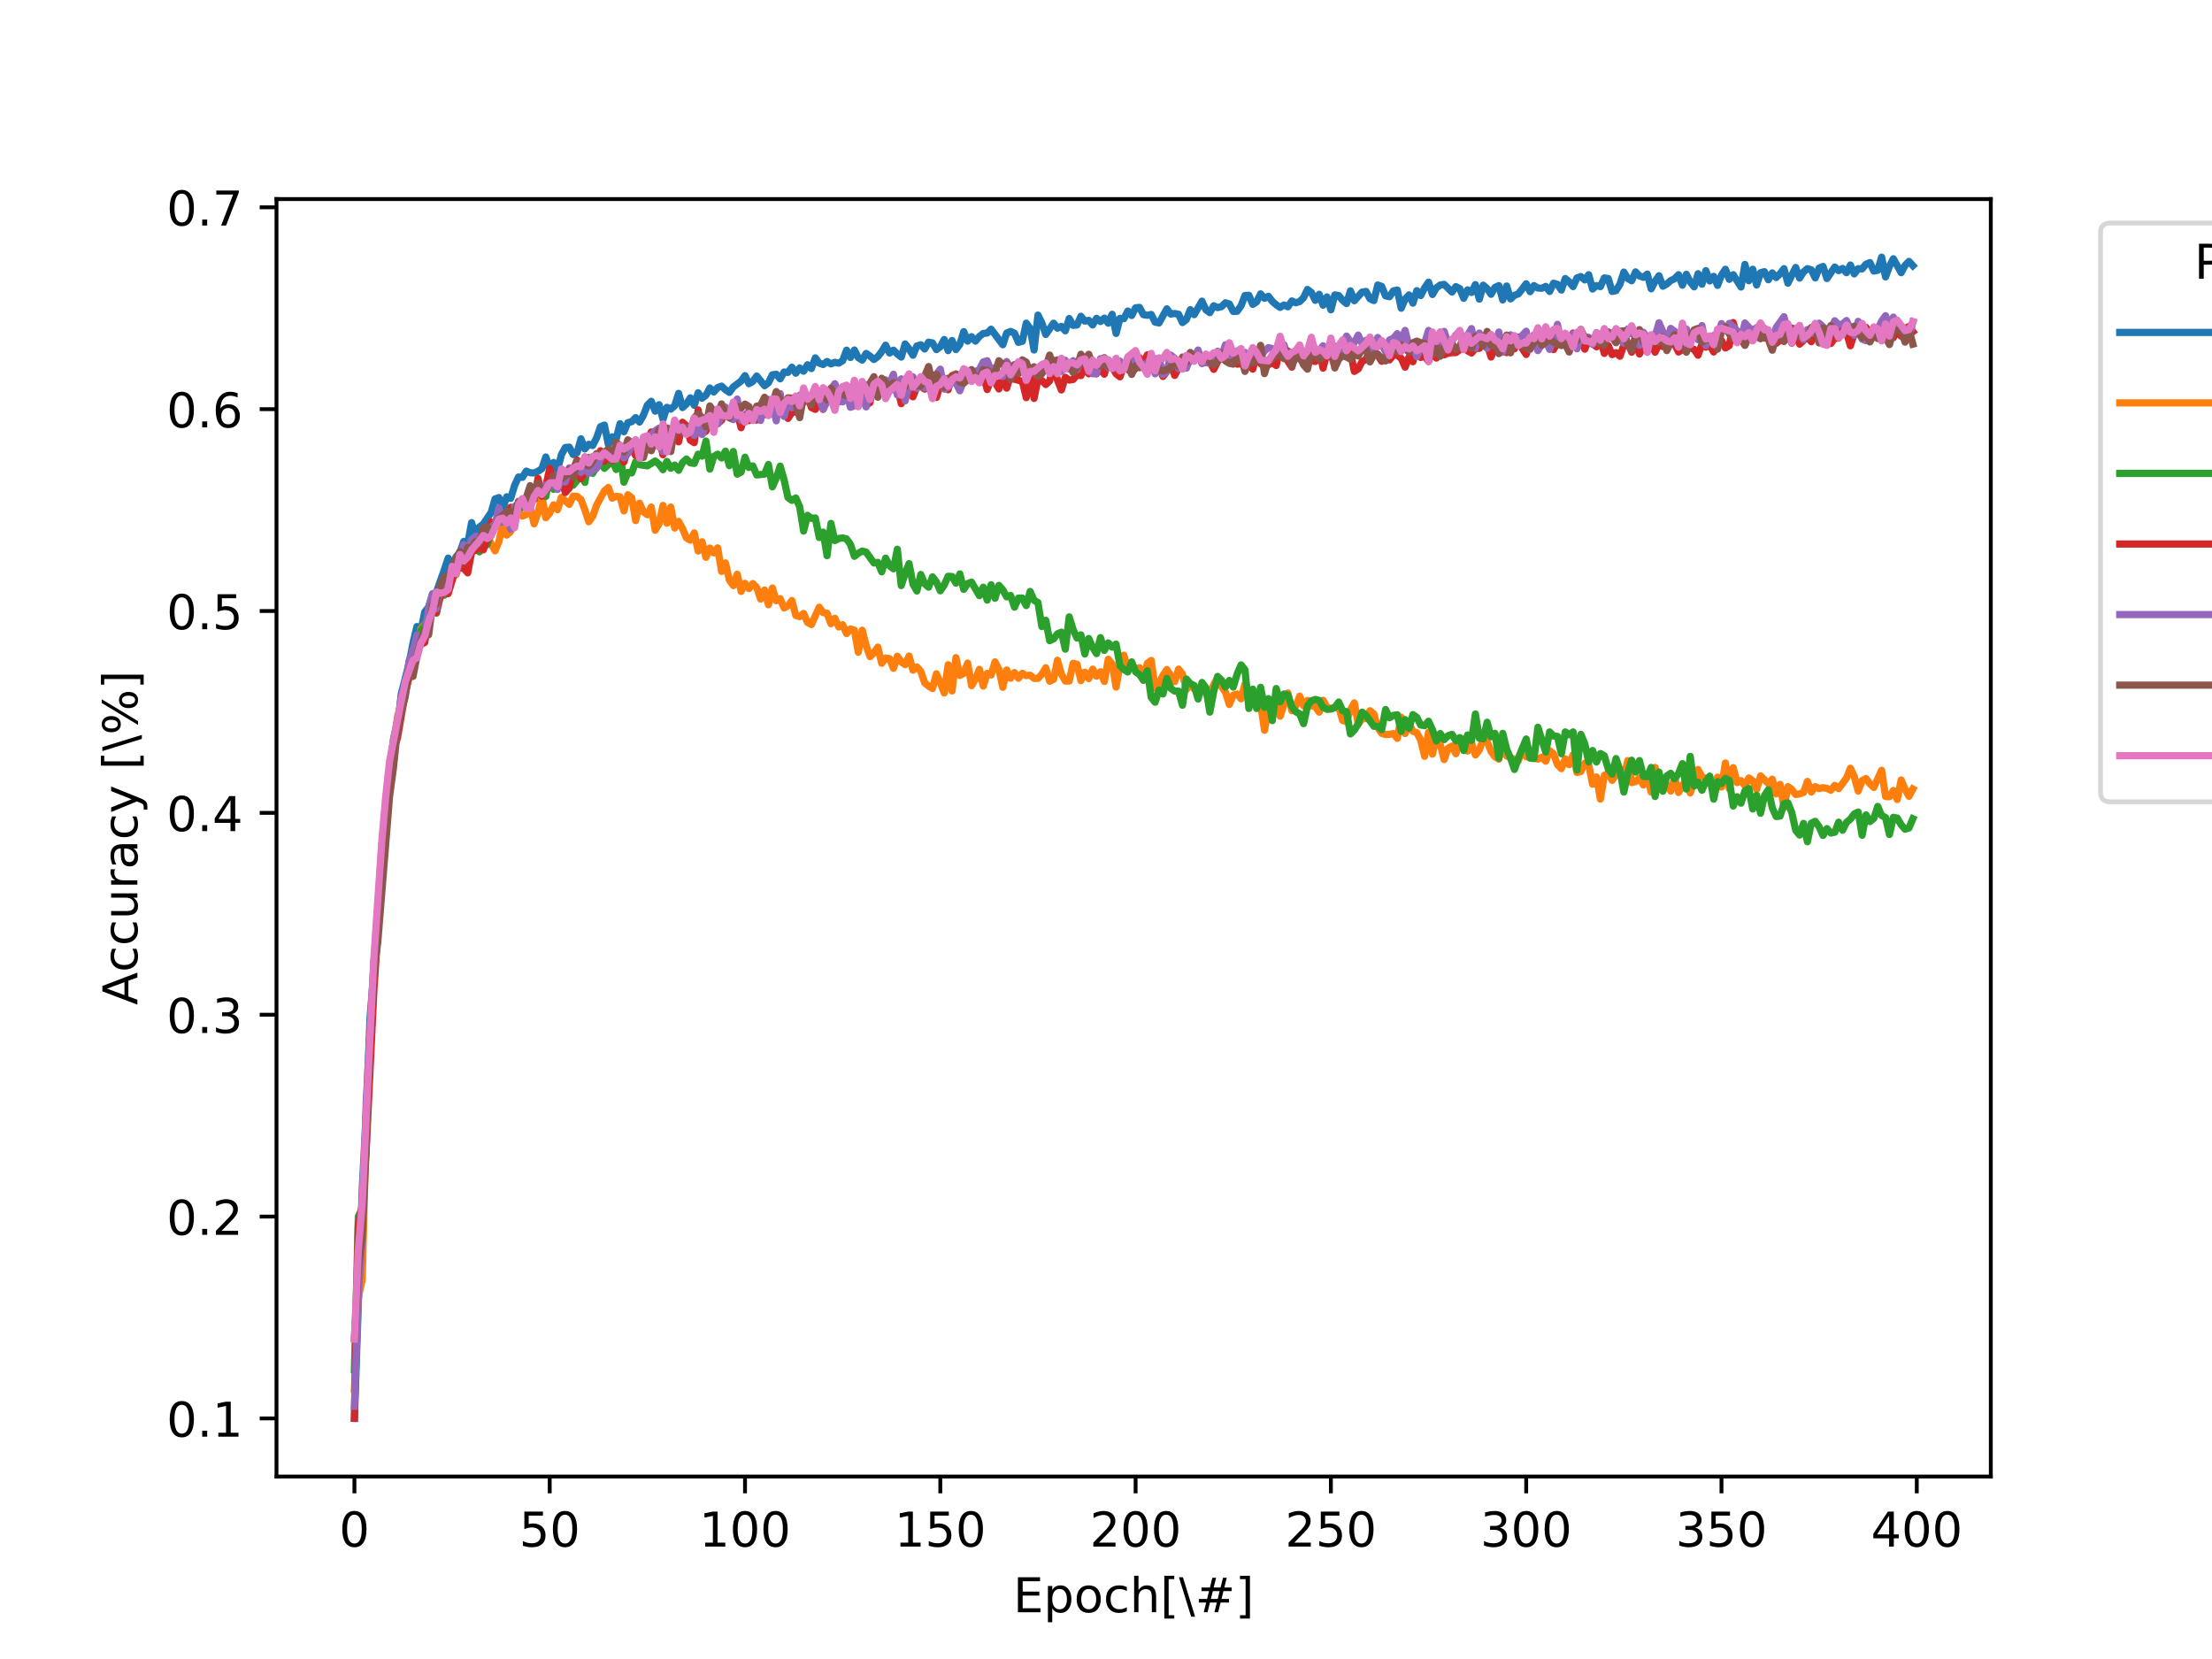 <?xml version="1.0" encoding="utf-8" standalone="no"?>
<!DOCTYPE svg PUBLIC "-//W3C//DTD SVG 1.1//EN"
  "http://www.w3.org/Graphics/SVG/1.1/DTD/svg11.dtd">
<!-- Created with matplotlib (https://matplotlib.org/) -->
<svg height="345.6pt" version="1.1" viewBox="0 0 460.8 345.6" width="460.8pt" xmlns="http://www.w3.org/2000/svg" xmlns:xlink="http://www.w3.org/1999/xlink">
 <defs>
  <style type="text/css">
*{stroke-linecap:butt;stroke-linejoin:round;}
  </style>
 </defs>
 <g id="figure_1">
  <g id="patch_1">
   <path d="M 0 345.6 
L 460.8 345.6 
L 460.8 0 
L 0 0 
z
" style="fill:#ffffff;"/>
  </g>
  <g id="axes_1">
   <g id="patch_2">
    <path d="M 57.6 307.584 
L 414.72 307.584 
L 414.72 41.472 
L 57.6 41.472 
z
" style="fill:#ffffff;"/>
   </g>
   <g id="matplotlib.axis_1">
    <g id="xtick_1">
     <g id="line2d_1">
      <defs>
       <path d="M 0 0 
L 0 3.5 
" id="m3938b59450" style="stroke:#000000;stroke-width:0.8;"/>
      </defs>
      <g>
       <use style="stroke:#000000;stroke-width:0.8;" x="73.833" xlink:href="#m3938b59450" y="307.584"/>
      </g>
     </g>
     <g id="text_1">
      <!-- 0 -->
      <defs>
       <path d="M 31.781 66.406 
Q 24.172 66.406 20.328 58.906 
Q 16.5 51.422 16.5 36.375 
Q 16.5 21.391 20.328 13.891 
Q 24.172 6.391 31.781 6.391 
Q 39.453 6.391 43.281 13.891 
Q 47.125 21.391 47.125 36.375 
Q 47.125 51.422 43.281 58.906 
Q 39.453 66.406 31.781 66.406 
z
M 31.781 74.219 
Q 44.047 74.219 50.516 64.516 
Q 56.984 54.828 56.984 36.375 
Q 56.984 17.969 50.516 8.266 
Q 44.047 -1.422 31.781 -1.422 
Q 19.531 -1.422 13.062 8.266 
Q 6.594 17.969 6.594 36.375 
Q 6.594 54.828 13.062 64.516 
Q 19.531 74.219 31.781 74.219 
z
" id="DejaVuSans-48"/>
      </defs>
      <g transform="translate(70.651 322.182)scale(0.1 -0.1)">
       <use xlink:href="#DejaVuSans-48"/>
      </g>
     </g>
    </g>
    <g id="xtick_2">
     <g id="line2d_2">
      <g>
       <use style="stroke:#000000;stroke-width:0.8;" x="114.516" xlink:href="#m3938b59450" y="307.584"/>
      </g>
     </g>
     <g id="text_2">
      <!-- 50 -->
      <defs>
       <path d="M 10.797 72.906 
L 49.516 72.906 
L 49.516 64.594 
L 19.828 64.594 
L 19.828 46.734 
Q 21.969 47.469 24.109 47.828 
Q 26.266 48.188 28.422 48.188 
Q 40.625 48.188 47.75 41.5 
Q 54.891 34.812 54.891 23.391 
Q 54.891 11.625 47.562 5.094 
Q 40.234 -1.422 26.906 -1.422 
Q 22.312 -1.422 17.547 -0.641 
Q 12.797 0.141 7.719 1.703 
L 7.719 11.625 
Q 12.109 9.234 16.797 8.062 
Q 21.484 6.891 26.703 6.891 
Q 35.156 6.891 40.078 11.328 
Q 45.016 15.766 45.016 23.391 
Q 45.016 31 40.078 35.438 
Q 35.156 39.891 26.703 39.891 
Q 22.75 39.891 18.812 39.016 
Q 14.891 38.141 10.797 36.281 
z
" id="DejaVuSans-53"/>
      </defs>
      <g transform="translate(108.154 322.182)scale(0.1 -0.1)">
       <use xlink:href="#DejaVuSans-53"/>
       <use x="63.623" xlink:href="#DejaVuSans-48"/>
      </g>
     </g>
    </g>
    <g id="xtick_3">
     <g id="line2d_3">
      <g>
       <use style="stroke:#000000;stroke-width:0.8;" x="155.2" xlink:href="#m3938b59450" y="307.584"/>
      </g>
     </g>
     <g id="text_3">
      <!-- 100 -->
      <defs>
       <path d="M 12.406 8.297 
L 28.516 8.297 
L 28.516 63.922 
L 10.984 60.406 
L 10.984 69.391 
L 28.422 72.906 
L 38.281 72.906 
L 38.281 8.297 
L 54.391 8.297 
L 54.391 0 
L 12.406 0 
z
" id="DejaVuSans-49"/>
      </defs>
      <g transform="translate(145.656 322.182)scale(0.1 -0.1)">
       <use xlink:href="#DejaVuSans-49"/>
       <use x="63.623" xlink:href="#DejaVuSans-48"/>
       <use x="127.246" xlink:href="#DejaVuSans-48"/>
      </g>
     </g>
    </g>
    <g id="xtick_4">
     <g id="line2d_4">
      <g>
       <use style="stroke:#000000;stroke-width:0.8;" x="195.883" xlink:href="#m3938b59450" y="307.584"/>
      </g>
     </g>
     <g id="text_4">
      <!-- 150 -->
      <g transform="translate(186.34 322.182)scale(0.1 -0.1)">
       <use xlink:href="#DejaVuSans-49"/>
       <use x="63.623" xlink:href="#DejaVuSans-53"/>
       <use x="127.246" xlink:href="#DejaVuSans-48"/>
      </g>
     </g>
    </g>
    <g id="xtick_5">
     <g id="line2d_5">
      <g>
       <use style="stroke:#000000;stroke-width:0.8;" x="236.567" xlink:href="#m3938b59450" y="307.584"/>
      </g>
     </g>
     <g id="text_5">
      <!-- 200 -->
      <defs>
       <path d="M 19.188 8.297 
L 53.609 8.297 
L 53.609 0 
L 7.328 0 
L 7.328 8.297 
Q 12.938 14.109 22.625 23.891 
Q 32.328 33.688 34.812 36.531 
Q 39.547 41.844 41.422 45.531 
Q 43.312 49.219 43.312 52.781 
Q 43.312 58.594 39.234 62.25 
Q 35.156 65.922 28.609 65.922 
Q 23.969 65.922 18.812 64.312 
Q 13.672 62.703 7.812 59.422 
L 7.812 69.391 
Q 13.766 71.781 18.938 73 
Q 24.125 74.219 28.422 74.219 
Q 39.75 74.219 46.484 68.547 
Q 53.219 62.891 53.219 53.422 
Q 53.219 48.922 51.531 44.891 
Q 49.859 40.875 45.406 35.406 
Q 44.188 33.984 37.641 27.219 
Q 31.109 20.453 19.188 8.297 
z
" id="DejaVuSans-50"/>
      </defs>
      <g transform="translate(227.023 322.182)scale(0.1 -0.1)">
       <use xlink:href="#DejaVuSans-50"/>
       <use x="63.623" xlink:href="#DejaVuSans-48"/>
       <use x="127.246" xlink:href="#DejaVuSans-48"/>
      </g>
     </g>
    </g>
    <g id="xtick_6">
     <g id="line2d_6">
      <g>
       <use style="stroke:#000000;stroke-width:0.8;" x="277.25" xlink:href="#m3938b59450" y="307.584"/>
      </g>
     </g>
     <g id="text_6">
      <!-- 250 -->
      <g transform="translate(267.707 322.182)scale(0.1 -0.1)">
       <use xlink:href="#DejaVuSans-50"/>
       <use x="63.623" xlink:href="#DejaVuSans-53"/>
       <use x="127.246" xlink:href="#DejaVuSans-48"/>
      </g>
     </g>
    </g>
    <g id="xtick_7">
     <g id="line2d_7">
      <g>
       <use style="stroke:#000000;stroke-width:0.8;" x="317.934" xlink:href="#m3938b59450" y="307.584"/>
      </g>
     </g>
     <g id="text_7">
      <!-- 300 -->
      <defs>
       <path d="M 40.578 39.312 
Q 47.656 37.797 51.625 33 
Q 55.609 28.219 55.609 21.188 
Q 55.609 10.406 48.188 4.484 
Q 40.766 -1.422 27.094 -1.422 
Q 22.516 -1.422 17.656 -0.516 
Q 12.797 0.391 7.625 2.203 
L 7.625 11.719 
Q 11.719 9.328 16.594 8.109 
Q 21.484 6.891 26.812 6.891 
Q 36.078 6.891 40.938 10.547 
Q 45.797 14.203 45.797 21.188 
Q 45.797 27.641 41.281 31.266 
Q 36.766 34.906 28.719 34.906 
L 20.219 34.906 
L 20.219 43.016 
L 29.109 43.016 
Q 36.375 43.016 40.234 45.922 
Q 44.094 48.828 44.094 54.297 
Q 44.094 59.906 40.109 62.906 
Q 36.141 65.922 28.719 65.922 
Q 24.656 65.922 20.016 65.031 
Q 15.375 64.156 9.812 62.312 
L 9.812 71.094 
Q 15.438 72.656 20.344 73.438 
Q 25.25 74.219 29.594 74.219 
Q 40.828 74.219 47.359 69.109 
Q 53.906 64.016 53.906 55.328 
Q 53.906 49.266 50.438 45.094 
Q 46.969 40.922 40.578 39.312 
z
" id="DejaVuSans-51"/>
      </defs>
      <g transform="translate(308.39 322.182)scale(0.1 -0.1)">
       <use xlink:href="#DejaVuSans-51"/>
       <use x="63.623" xlink:href="#DejaVuSans-48"/>
       <use x="127.246" xlink:href="#DejaVuSans-48"/>
      </g>
     </g>
    </g>
    <g id="xtick_8">
     <g id="line2d_8">
      <g>
       <use style="stroke:#000000;stroke-width:0.8;" x="358.617" xlink:href="#m3938b59450" y="307.584"/>
      </g>
     </g>
     <g id="text_8">
      <!-- 350 -->
      <g transform="translate(349.074 322.182)scale(0.1 -0.1)">
       <use xlink:href="#DejaVuSans-51"/>
       <use x="63.623" xlink:href="#DejaVuSans-53"/>
       <use x="127.246" xlink:href="#DejaVuSans-48"/>
      </g>
     </g>
    </g>
    <g id="xtick_9">
     <g id="line2d_9">
      <g>
       <use style="stroke:#000000;stroke-width:0.8;" x="399.301" xlink:href="#m3938b59450" y="307.584"/>
      </g>
     </g>
     <g id="text_9">
      <!-- 400 -->
      <defs>
       <path d="M 37.797 64.312 
L 12.891 25.391 
L 37.797 25.391 
z
M 35.203 72.906 
L 47.609 72.906 
L 47.609 25.391 
L 58.016 25.391 
L 58.016 17.188 
L 47.609 17.188 
L 47.609 0 
L 37.797 0 
L 37.797 17.188 
L 4.891 17.188 
L 4.891 26.703 
z
" id="DejaVuSans-52"/>
      </defs>
      <g transform="translate(389.757 322.182)scale(0.1 -0.1)">
       <use xlink:href="#DejaVuSans-52"/>
       <use x="63.623" xlink:href="#DejaVuSans-48"/>
       <use x="127.246" xlink:href="#DejaVuSans-48"/>
      </g>
     </g>
    </g>
    <g id="text_10">
     <!-- Epoch[\#] -->
     <defs>
      <path d="M 9.812 72.906 
L 55.906 72.906 
L 55.906 64.594 
L 19.672 64.594 
L 19.672 43.016 
L 54.391 43.016 
L 54.391 34.719 
L 19.672 34.719 
L 19.672 8.297 
L 56.781 8.297 
L 56.781 0 
L 9.812 0 
z
" id="DejaVuSans-69"/>
      <path d="M 18.109 8.203 
L 18.109 -20.797 
L 9.078 -20.797 
L 9.078 54.688 
L 18.109 54.688 
L 18.109 46.391 
Q 20.953 51.266 25.266 53.625 
Q 29.594 56 35.594 56 
Q 45.562 56 51.781 48.094 
Q 58.016 40.188 58.016 27.297 
Q 58.016 14.406 51.781 6.484 
Q 45.562 -1.422 35.594 -1.422 
Q 29.594 -1.422 25.266 0.953 
Q 20.953 3.328 18.109 8.203 
z
M 48.688 27.297 
Q 48.688 37.203 44.609 42.844 
Q 40.531 48.484 33.406 48.484 
Q 26.266 48.484 22.188 42.844 
Q 18.109 37.203 18.109 27.297 
Q 18.109 17.391 22.188 11.75 
Q 26.266 6.109 33.406 6.109 
Q 40.531 6.109 44.609 11.75 
Q 48.688 17.391 48.688 27.297 
z
" id="DejaVuSans-112"/>
      <path d="M 30.609 48.391 
Q 23.391 48.391 19.188 42.75 
Q 14.984 37.109 14.984 27.297 
Q 14.984 17.484 19.156 11.844 
Q 23.344 6.203 30.609 6.203 
Q 37.797 6.203 41.984 11.859 
Q 46.188 17.531 46.188 27.297 
Q 46.188 37.016 41.984 42.703 
Q 37.797 48.391 30.609 48.391 
z
M 30.609 56 
Q 42.328 56 49.016 48.375 
Q 55.719 40.766 55.719 27.297 
Q 55.719 13.875 49.016 6.219 
Q 42.328 -1.422 30.609 -1.422 
Q 18.844 -1.422 12.172 6.219 
Q 5.516 13.875 5.516 27.297 
Q 5.516 40.766 12.172 48.375 
Q 18.844 56 30.609 56 
z
" id="DejaVuSans-111"/>
      <path d="M 48.781 52.594 
L 48.781 44.188 
Q 44.969 46.297 41.141 47.344 
Q 37.312 48.391 33.406 48.391 
Q 24.656 48.391 19.812 42.844 
Q 14.984 37.312 14.984 27.297 
Q 14.984 17.281 19.812 11.734 
Q 24.656 6.203 33.406 6.203 
Q 37.312 6.203 41.141 7.25 
Q 44.969 8.297 48.781 10.406 
L 48.781 2.094 
Q 45.016 0.344 40.984 -0.531 
Q 36.969 -1.422 32.422 -1.422 
Q 20.062 -1.422 12.781 6.344 
Q 5.516 14.109 5.516 27.297 
Q 5.516 40.672 12.859 48.328 
Q 20.219 56 33.016 56 
Q 37.156 56 41.109 55.141 
Q 45.062 54.297 48.781 52.594 
z
" id="DejaVuSans-99"/>
      <path d="M 54.891 33.016 
L 54.891 0 
L 45.906 0 
L 45.906 32.719 
Q 45.906 40.484 42.875 44.328 
Q 39.844 48.188 33.797 48.188 
Q 26.516 48.188 22.312 43.547 
Q 18.109 38.922 18.109 30.906 
L 18.109 0 
L 9.078 0 
L 9.078 75.984 
L 18.109 75.984 
L 18.109 46.188 
Q 21.344 51.125 25.703 53.562 
Q 30.078 56 35.797 56 
Q 45.219 56 50.047 50.172 
Q 54.891 44.344 54.891 33.016 
z
" id="DejaVuSans-104"/>
      <path d="M 8.594 75.984 
L 29.297 75.984 
L 29.297 69 
L 17.578 69 
L 17.578 -6.203 
L 29.297 -6.203 
L 29.297 -13.188 
L 8.594 -13.188 
z
" id="DejaVuSans-91"/>
      <path d="M 8.297 72.906 
L 33.688 -9.281 
L 25.391 -9.281 
L 0 72.906 
z
" id="DejaVuSans-92"/>
      <path d="M 51.125 44 
L 36.922 44 
L 32.812 27.688 
L 47.125 27.688 
z
M 43.797 71.781 
L 38.719 51.516 
L 52.984 51.516 
L 58.109 71.781 
L 65.922 71.781 
L 60.891 51.516 
L 76.125 51.516 
L 76.125 44 
L 58.984 44 
L 54.984 27.688 
L 70.516 27.688 
L 70.516 20.219 
L 53.078 20.219 
L 48 0 
L 40.188 0 
L 45.219 20.219 
L 30.906 20.219 
L 25.875 0 
L 18.016 0 
L 23.094 20.219 
L 7.719 20.219 
L 7.719 27.688 
L 24.906 27.688 
L 29 44 
L 13.281 44 
L 13.281 51.516 
L 30.906 51.516 
L 35.891 71.781 
z
" id="DejaVuSans-35"/>
      <path d="M 30.422 75.984 
L 30.422 -13.188 
L 9.719 -13.188 
L 9.719 -6.203 
L 21.391 -6.203 
L 21.391 69 
L 9.719 69 
L 9.719 75.984 
z
" id="DejaVuSans-93"/>
     </defs>
     <g transform="translate(211.073 335.861)scale(0.1 -0.1)">
      <use xlink:href="#DejaVuSans-69"/>
      <use x="63.184" xlink:href="#DejaVuSans-112"/>
      <use x="126.66" xlink:href="#DejaVuSans-111"/>
      <use x="187.842" xlink:href="#DejaVuSans-99"/>
      <use x="242.822" xlink:href="#DejaVuSans-104"/>
      <use x="306.201" xlink:href="#DejaVuSans-91"/>
      <use x="345.215" xlink:href="#DejaVuSans-92"/>
      <use x="378.906" xlink:href="#DejaVuSans-35"/>
      <use x="462.695" xlink:href="#DejaVuSans-93"/>
     </g>
    </g>
   </g>
   <g id="matplotlib.axis_2">
    <g id="ytick_1">
     <g id="line2d_10">
      <defs>
       <path d="M 0 0 
L -3.5 0 
" id="m68fc9e95f7" style="stroke:#000000;stroke-width:0.8;"/>
      </defs>
      <g>
       <use style="stroke:#000000;stroke-width:0.8;" x="57.6" xlink:href="#m68fc9e95f7" y="295.488"/>
      </g>
     </g>
     <g id="text_11">
      <!-- 0.1 -->
      <defs>
       <path d="M 10.688 12.406 
L 21 12.406 
L 21 0 
L 10.688 0 
z
" id="DejaVuSans-46"/>
      </defs>
      <g transform="translate(34.697 299.287)scale(0.1 -0.1)">
       <use xlink:href="#DejaVuSans-48"/>
       <use x="63.623" xlink:href="#DejaVuSans-46"/>
       <use x="95.41" xlink:href="#DejaVuSans-49"/>
      </g>
     </g>
    </g>
    <g id="ytick_2">
     <g id="line2d_11">
      <g>
       <use style="stroke:#000000;stroke-width:0.8;" x="57.6" xlink:href="#m68fc9e95f7" y="253.437"/>
      </g>
     </g>
     <g id="text_12">
      <!-- 0.2 -->
      <g transform="translate(34.697 257.236)scale(0.1 -0.1)">
       <use xlink:href="#DejaVuSans-48"/>
       <use x="63.623" xlink:href="#DejaVuSans-46"/>
       <use x="95.41" xlink:href="#DejaVuSans-50"/>
      </g>
     </g>
    </g>
    <g id="ytick_3">
     <g id="line2d_12">
      <g>
       <use style="stroke:#000000;stroke-width:0.8;" x="57.6" xlink:href="#m68fc9e95f7" y="211.386"/>
      </g>
     </g>
     <g id="text_13">
      <!-- 0.3 -->
      <g transform="translate(34.697 215.185)scale(0.1 -0.1)">
       <use xlink:href="#DejaVuSans-48"/>
       <use x="63.623" xlink:href="#DejaVuSans-46"/>
       <use x="95.41" xlink:href="#DejaVuSans-51"/>
      </g>
     </g>
    </g>
    <g id="ytick_4">
     <g id="line2d_13">
      <g>
       <use style="stroke:#000000;stroke-width:0.8;" x="57.6" xlink:href="#m68fc9e95f7" y="169.335"/>
      </g>
     </g>
     <g id="text_14">
      <!-- 0.4 -->
      <g transform="translate(34.697 173.134)scale(0.1 -0.1)">
       <use xlink:href="#DejaVuSans-48"/>
       <use x="63.623" xlink:href="#DejaVuSans-46"/>
       <use x="95.41" xlink:href="#DejaVuSans-52"/>
      </g>
     </g>
    </g>
    <g id="ytick_5">
     <g id="line2d_14">
      <g>
       <use style="stroke:#000000;stroke-width:0.8;" x="57.6" xlink:href="#m68fc9e95f7" y="127.284"/>
      </g>
     </g>
     <g id="text_15">
      <!-- 0.5 -->
      <g transform="translate(34.697 131.083)scale(0.1 -0.1)">
       <use xlink:href="#DejaVuSans-48"/>
       <use x="63.623" xlink:href="#DejaVuSans-46"/>
       <use x="95.41" xlink:href="#DejaVuSans-53"/>
      </g>
     </g>
    </g>
    <g id="ytick_6">
     <g id="line2d_15">
      <g>
       <use style="stroke:#000000;stroke-width:0.8;" x="57.6" xlink:href="#m68fc9e95f7" y="85.232"/>
      </g>
     </g>
     <g id="text_16">
      <!-- 0.6 -->
      <defs>
       <path d="M 33.016 40.375 
Q 26.375 40.375 22.484 35.828 
Q 18.609 31.297 18.609 23.391 
Q 18.609 15.531 22.484 10.953 
Q 26.375 6.391 33.016 6.391 
Q 39.656 6.391 43.531 10.953 
Q 47.406 15.531 47.406 23.391 
Q 47.406 31.297 43.531 35.828 
Q 39.656 40.375 33.016 40.375 
z
M 52.594 71.297 
L 52.594 62.312 
Q 48.875 64.062 45.094 64.984 
Q 41.312 65.922 37.594 65.922 
Q 27.828 65.922 22.672 59.328 
Q 17.531 52.734 16.797 39.406 
Q 19.672 43.656 24.016 45.922 
Q 28.375 48.188 33.594 48.188 
Q 44.578 48.188 50.953 41.516 
Q 57.328 34.859 57.328 23.391 
Q 57.328 12.156 50.688 5.359 
Q 44.047 -1.422 33.016 -1.422 
Q 20.359 -1.422 13.672 8.266 
Q 6.984 17.969 6.984 36.375 
Q 6.984 53.656 15.188 63.938 
Q 23.391 74.219 37.203 74.219 
Q 40.922 74.219 44.703 73.484 
Q 48.484 72.75 52.594 71.297 
z
" id="DejaVuSans-54"/>
      </defs>
      <g transform="translate(34.697 89.032)scale(0.1 -0.1)">
       <use xlink:href="#DejaVuSans-48"/>
       <use x="63.623" xlink:href="#DejaVuSans-46"/>
       <use x="95.41" xlink:href="#DejaVuSans-54"/>
      </g>
     </g>
    </g>
    <g id="ytick_7">
     <g id="line2d_16">
      <g>
       <use style="stroke:#000000;stroke-width:0.8;" x="57.6" xlink:href="#m68fc9e95f7" y="43.181"/>
      </g>
     </g>
     <g id="text_17">
      <!-- 0.7 -->
      <defs>
       <path d="M 8.203 72.906 
L 55.078 72.906 
L 55.078 68.703 
L 28.609 0 
L 18.312 0 
L 43.219 64.594 
L 8.203 64.594 
z
" id="DejaVuSans-55"/>
      </defs>
      <g transform="translate(34.697 46.981)scale(0.1 -0.1)">
       <use xlink:href="#DejaVuSans-48"/>
       <use x="63.623" xlink:href="#DejaVuSans-46"/>
       <use x="95.41" xlink:href="#DejaVuSans-55"/>
      </g>
     </g>
    </g>
    <g id="text_18">
     <!-- Accuracy [\%] -->
     <defs>
      <path d="M 34.188 63.188 
L 20.797 26.906 
L 47.609 26.906 
z
M 28.609 72.906 
L 39.797 72.906 
L 67.578 0 
L 57.328 0 
L 50.688 18.703 
L 17.828 18.703 
L 11.188 0 
L 0.781 0 
z
" id="DejaVuSans-65"/>
      <path d="M 8.5 21.578 
L 8.5 54.688 
L 17.484 54.688 
L 17.484 21.922 
Q 17.484 14.156 20.5 10.266 
Q 23.531 6.391 29.594 6.391 
Q 36.859 6.391 41.078 11.031 
Q 45.312 15.672 45.312 23.688 
L 45.312 54.688 
L 54.297 54.688 
L 54.297 0 
L 45.312 0 
L 45.312 8.406 
Q 42.047 3.422 37.719 1 
Q 33.406 -1.422 27.688 -1.422 
Q 18.266 -1.422 13.375 4.438 
Q 8.5 10.297 8.5 21.578 
z
M 31.109 56 
z
" id="DejaVuSans-117"/>
      <path d="M 41.109 46.297 
Q 39.594 47.172 37.812 47.578 
Q 36.031 48 33.891 48 
Q 26.266 48 22.188 43.047 
Q 18.109 38.094 18.109 28.812 
L 18.109 0 
L 9.078 0 
L 9.078 54.688 
L 18.109 54.688 
L 18.109 46.188 
Q 20.953 51.172 25.484 53.578 
Q 30.031 56 36.531 56 
Q 37.453 56 38.578 55.875 
Q 39.703 55.766 41.062 55.516 
z
" id="DejaVuSans-114"/>
      <path d="M 34.281 27.484 
Q 23.391 27.484 19.188 25 
Q 14.984 22.516 14.984 16.5 
Q 14.984 11.719 18.141 8.906 
Q 21.297 6.109 26.703 6.109 
Q 34.188 6.109 38.703 11.406 
Q 43.219 16.703 43.219 25.484 
L 43.219 27.484 
z
M 52.203 31.203 
L 52.203 0 
L 43.219 0 
L 43.219 8.297 
Q 40.141 3.328 35.547 0.953 
Q 30.953 -1.422 24.312 -1.422 
Q 15.922 -1.422 10.953 3.297 
Q 6 8.016 6 15.922 
Q 6 25.141 12.172 29.828 
Q 18.359 34.516 30.609 34.516 
L 43.219 34.516 
L 43.219 35.406 
Q 43.219 41.609 39.141 45 
Q 35.062 48.391 27.688 48.391 
Q 23 48.391 18.547 47.266 
Q 14.109 46.141 10.016 43.891 
L 10.016 52.203 
Q 14.938 54.109 19.578 55.047 
Q 24.219 56 28.609 56 
Q 40.484 56 46.344 49.844 
Q 52.203 43.703 52.203 31.203 
z
" id="DejaVuSans-97"/>
      <path d="M 32.172 -5.078 
Q 28.375 -14.844 24.75 -17.812 
Q 21.141 -20.797 15.094 -20.797 
L 7.906 -20.797 
L 7.906 -13.281 
L 13.188 -13.281 
Q 16.891 -13.281 18.938 -11.516 
Q 21 -9.766 23.484 -3.219 
L 25.094 0.875 
L 2.984 54.688 
L 12.5 54.688 
L 29.594 11.922 
L 46.688 54.688 
L 56.203 54.688 
z
" id="DejaVuSans-121"/>
      <path id="DejaVuSans-32"/>
      <path d="M 72.703 32.078 
Q 68.453 32.078 66.031 28.469 
Q 63.625 24.859 63.625 18.406 
Q 63.625 12.062 66.031 8.422 
Q 68.453 4.781 72.703 4.781 
Q 76.859 4.781 79.266 8.422 
Q 81.688 12.062 81.688 18.406 
Q 81.688 24.812 79.266 28.438 
Q 76.859 32.078 72.703 32.078 
z
M 72.703 38.281 
Q 80.422 38.281 84.953 32.906 
Q 89.5 27.547 89.5 18.406 
Q 89.5 9.281 84.938 3.922 
Q 80.375 -1.422 72.703 -1.422 
Q 64.891 -1.422 60.344 3.922 
Q 55.812 9.281 55.812 18.406 
Q 55.812 27.594 60.375 32.938 
Q 64.938 38.281 72.703 38.281 
z
M 22.312 68.016 
Q 18.109 68.016 15.688 64.375 
Q 13.281 60.75 13.281 54.391 
Q 13.281 47.953 15.672 44.328 
Q 18.062 40.719 22.312 40.719 
Q 26.562 40.719 28.969 44.328 
Q 31.391 47.953 31.391 54.391 
Q 31.391 60.688 28.953 64.344 
Q 26.516 68.016 22.312 68.016 
z
M 66.406 74.219 
L 74.219 74.219 
L 28.609 -1.422 
L 20.797 -1.422 
z
M 22.312 74.219 
Q 30.031 74.219 34.609 68.875 
Q 39.203 63.531 39.203 54.391 
Q 39.203 45.172 34.641 39.844 
Q 30.078 34.516 22.312 34.516 
Q 14.547 34.516 10.031 39.859 
Q 5.516 45.219 5.516 54.391 
Q 5.516 63.484 10.047 68.844 
Q 14.594 74.219 22.312 74.219 
z
" id="DejaVuSans-37"/>
     </defs>
     <g transform="translate(28.617 209.369)rotate(-90)scale(0.1 -0.1)">
      <use xlink:href="#DejaVuSans-65"/>
      <use x="68.393" xlink:href="#DejaVuSans-99"/>
      <use x="123.373" xlink:href="#DejaVuSans-99"/>
      <use x="178.354" xlink:href="#DejaVuSans-117"/>
      <use x="241.732" xlink:href="#DejaVuSans-114"/>
      <use x="282.846" xlink:href="#DejaVuSans-97"/>
      <use x="344.125" xlink:href="#DejaVuSans-99"/>
      <use x="399.105" xlink:href="#DejaVuSans-121"/>
      <use x="458.285" xlink:href="#DejaVuSans-32"/>
      <use x="490.072" xlink:href="#DejaVuSans-91"/>
      <use x="529.086" xlink:href="#DejaVuSans-92"/>
      <use x="562.777" xlink:href="#DejaVuSans-37"/>
      <use x="657.797" xlink:href="#DejaVuSans-93"/>
     </g>
    </g>
   </g>
   <g id="line2d_17">
    <path clip-path="url(#p737526a829)" d="M 73.833 295.488 
L 75.46 247.802 
L 76.274 232.285 
L 77.087 212.059 
L 81.156 162.144 
L 82.783 151.715 
L 83.597 144.567 
L 85.224 138.175 
L 86.038 133.97 
L 86.851 130.522 
L 87.665 131.489 
L 88.479 127.494 
L 89.292 126.443 
L 90.106 123.793 
L 90.92 123.331 
L 92.547 118.705 
L 93.361 116.266 
L 94.174 117.948 
L 94.988 116.014 
L 95.802 115.089 
L 96.616 112.776 
L 97.429 113.239 
L 98.243 108.865 
L 99.057 111.641 
L 99.87 109.79 
L 100.684 109.16 
L 102.311 106.763 
L 103.125 103.945 
L 103.939 103.651 
L 104.752 105.838 
L 105.566 103.483 
L 106.38 103.819 
L 107.193 101.17 
L 108.007 99.362 
L 108.821 99.446 
L 109.634 98.142 
L 110.448 98.479 
L 111.262 98.521 
L 112.075 98.184 
L 112.889 97.638 
L 113.703 95.199 
L 114.516 97.553 
L 115.33 96.334 
L 116.144 97.89 
L 116.957 94.694 
L 117.771 93.222 
L 118.585 93.138 
L 119.398 94.694 
L 120.212 94.316 
L 121.026 91.414 
L 121.839 93.517 
L 122.653 92.549 
L 123.467 92.802 
L 124.28 91.204 
L 125.094 88.891 
L 125.908 88.555 
L 126.721 92.591 
L 127.535 90.993 
L 128.349 91.498 
L 129.162 88.26 
L 129.976 89.942 
L 130.79 88.05 
L 131.603 87.84 
L 132.417 86.999 
L 133.231 87.924 
L 134.044 86.494 
L 134.858 84.391 
L 135.672 83.592 
L 136.485 85.653 
L 137.299 84.307 
L 138.113 87.335 
L 138.926 84.854 
L 139.74 85.232 
L 140.554 84.518 
L 141.367 81.952 
L 142.181 84.896 
L 142.995 84.181 
L 143.808 82.878 
L 144.622 84.434 
L 145.436 81.826 
L 146.249 82.962 
L 147.063 82.331 
L 147.877 80.817 
L 148.69 81.658 
L 149.504 80.733 
L 150.318 80.439 
L 151.131 81.196 
L 151.945 81.742 
L 152.759 80.607 
L 154.386 79.387 
L 155.2 78.252 
L 156.013 79.934 
L 156.827 79.471 
L 157.641 78.336 
L 159.268 80.355 
L 160.082 79.724 
L 160.895 78.084 
L 161.709 77.958 
L 162.523 78.925 
L 163.336 77.495 
L 164.15 77.579 
L 164.964 76.486 
L 165.777 77.747 
L 166.591 76.654 
L 167.405 77.327 
L 168.219 75.981 
L 169.032 76.78 
L 169.846 74.551 
L 170.66 75.645 
L 171.473 75.939 
L 172.287 75.308 
L 173.101 75.813 
L 173.914 75.477 
L 174.728 75.645 
L 175.542 75.14 
L 176.355 72.954 
L 177.169 74.467 
L 177.983 72.912 
L 178.796 74.509 
L 179.61 75.014 
L 180.424 73.626 
L 181.237 74.173 
L 182.051 74.888 
L 182.865 74.299 
L 183.678 73.248 
L 184.492 71.902 
L 185.306 73.542 
L 186.119 72.954 
L 186.933 73.753 
L 187.747 74.383 
L 188.56 71.65 
L 189.374 72.659 
L 190.188 74.005 
L 191.001 72.07 
L 191.815 71.818 
L 192.629 72.701 
L 193.442 71.272 
L 194.256 71.44 
L 195.07 72.827 
L 195.883 72.239 
L 196.697 70.725 
L 197.511 73.038 
L 198.324 70.935 
L 199.138 72.827 
L 199.952 71.734 
L 200.765 69.085 
L 201.579 71.061 
L 202.393 70.136 
L 203.206 71.061 
L 204.02 70.094 
L 204.834 69.463 
L 205.647 69.379 
L 206.461 68.58 
L 208.902 71.818 
L 209.716 69.379 
L 210.529 69.043 
L 211.343 69.421 
L 212.157 71.314 
L 212.97 71.103 
L 213.784 67.319 
L 214.598 68.412 
L 215.411 72.912 
L 216.225 65.637 
L 217.039 67.277 
L 217.852 69.674 
L 219.48 67.319 
L 220.293 68.37 
L 221.107 67.992 
L 221.921 68.917 
L 222.734 66.352 
L 223.548 67.781 
L 224.362 67.697 
L 225.175 65.889 
L 225.989 66.898 
L 226.803 66.73 
L 227.616 67.697 
L 228.43 66.309 
L 229.244 66.982 
L 230.057 66.267 
L 230.871 67.319 
L 231.685 65.468 
L 232.498 69.463 
L 233.312 66.309 
L 234.126 66.394 
L 234.939 64.796 
L 235.753 65.721 
L 236.567 64.123 
L 237.381 64.039 
L 238.194 65.553 
L 239.008 65.679 
L 239.822 65.511 
L 240.635 67.108 
L 241.449 67.277 
L 243.076 64.333 
L 243.89 65.426 
L 244.704 65.3 
L 245.517 65.468 
L 246.331 67.193 
L 247.145 66.562 
L 247.958 64.501 
L 248.772 65.553 
L 250.399 62.735 
L 251.213 64.543 
L 252.027 65.132 
L 252.84 63.702 
L 253.654 64.081 
L 254.468 63.871 
L 255.281 63.072 
L 256.095 63.324 
L 256.909 64.88 
L 257.722 64.838 
L 258.536 63.702 
L 259.35 61.558 
L 260.163 61.516 
L 260.977 63.408 
L 261.791 62.861 
L 262.604 61.221 
L 263.418 62.146 
L 264.232 61.726 
L 265.045 62.777 
L 265.859 63.492 
L 266.673 64.039 
L 267.486 63.534 
L 268.3 63.913 
L 269.114 62.693 
L 269.927 63.072 
L 270.741 62.819 
L 271.555 62.02 
L 272.368 60.296 
L 273.182 60.927 
L 273.996 62.567 
L 274.809 61.305 
L 275.623 63.576 
L 276.437 61.852 
L 277.25 64.543 
L 278.064 61.432 
L 278.878 61.558 
L 279.691 62.567 
L 280.505 63.24 
L 281.319 60.591 
L 282.132 62.651 
L 283.76 60.843 
L 284.573 60.717 
L 285.387 62.231 
L 286.201 62.609 
L 287.014 59.371 
L 287.828 59.665 
L 288.642 61.642 
L 289.455 61.81 
L 290.269 60.591 
L 291.083 60.422 
L 291.896 64.207 
L 292.71 62.315 
L 293.524 61.432 
L 294.337 63.156 
L 295.151 60.548 
L 295.965 61.558 
L 296.778 59.96 
L 297.592 58.782 
L 298.406 61.347 
L 299.219 59.96 
L 300.033 59.371 
L 300.847 59.245 
L 302.474 60.843 
L 303.288 59.707 
L 304.101 60.128 
L 304.915 62.146 
L 305.729 60.38 
L 306.543 60.927 
L 307.356 59.287 
L 308.17 62.315 
L 308.984 59.413 
L 309.797 60.128 
L 310.611 61.305 
L 311.425 59.876 
L 312.238 59.497 
L 313.052 62.483 
L 313.866 59.581 
L 314.679 62.273 
L 315.493 61.516 
L 316.307 61.221 
L 317.934 59.119 
L 318.748 60.759 
L 319.561 59.497 
L 320.375 60.002 
L 321.189 60.044 
L 322.002 59.665 
L 322.816 60.717 
L 323.63 58.993 
L 324.443 59.245 
L 325.257 60.422 
L 326.071 58.025 
L 326.884 58.698 
L 327.698 59.707 
L 328.512 57.899 
L 329.325 57.605 
L 330.139 58.32 
L 330.953 57.226 
L 331.766 60.212 
L 332.58 59.497 
L 333.394 59.707 
L 334.207 57.899 
L 335.021 58.025 
L 335.835 60.717 
L 336.648 60.548 
L 337.462 59.203 
L 338.276 56.68 
L 339.089 58.025 
L 339.903 58.488 
L 340.717 56.638 
L 341.53 57.479 
L 342.344 57.773 
L 343.158 57.1 
L 343.971 60.17 
L 344.785 58.614 
L 345.599 57.437 
L 346.412 59.623 
L 347.226 59.161 
L 348.04 58.446 
L 348.853 58.067 
L 349.667 57.226 
L 350.481 59.413 
L 351.294 57.142 
L 352.108 58.74 
L 352.922 59.75 
L 353.735 57.016 
L 354.549 59.203 
L 355.363 56.385 
L 356.176 58.53 
L 356.99 57.563 
L 357.804 59.455 
L 358.617 57.311 
L 359.431 56.091 
L 360.245 58.194 
L 361.058 57.226 
L 362.686 59.792 
L 363.499 55.082 
L 364.313 58.488 
L 365.127 56.091 
L 365.94 59.371 
L 366.754 56.806 
L 367.568 56.596 
L 368.381 58.278 
L 369.195 56.848 
L 370.009 57.815 
L 370.822 57.016 
L 371.636 55.965 
L 372.45 58.993 
L 374.077 55.713 
L 374.891 57.941 
L 375.704 56.638 
L 376.518 55.965 
L 377.332 56.217 
L 378.146 57.899 
L 378.959 55.839 
L 379.773 55.502 
L 380.587 58.025 
L 382.214 55.628 
L 383.028 56.385 
L 383.841 55.923 
L 384.655 56.806 
L 385.469 55.208 
L 386.282 57.058 
L 387.096 55.965 
L 387.91 56.007 
L 388.723 55.04 
L 389.537 54.703 
L 390.351 56.47 
L 391.164 56.301 
L 391.978 53.568 
L 392.792 57.689 
L 393.605 55.46 
L 394.419 53.904 
L 396.046 56.806 
L 396.86 55.292 
L 397.674 54.451 
L 398.487 55.334 
L 398.487 55.334 
" style="fill:none;stroke:#1f77b4;stroke-linecap:square;stroke-width:1.5;"/>
   </g>
   <g id="line2d_18">
    <path clip-path="url(#p737526a829)" d="M 73.833 289.475 
L 74.646 270.341 
L 75.46 266.515 
L 76.274 235.103 
L 77.087 216.684 
L 77.901 202.597 
L 78.715 190.865 
L 79.528 176.273 
L 80.342 170.26 
L 81.156 159.831 
L 81.969 158.023 
L 82.783 149.402 
L 84.41 143.599 
L 85.224 140.698 
L 86.038 135.357 
L 86.851 135.568 
L 87.665 131.026 
L 88.479 130.017 
L 89.292 129.723 
L 90.106 124.088 
L 90.92 125.013 
L 92.547 123.331 
L 93.361 121.102 
L 94.174 119.672 
L 94.988 119.756 
L 96.616 115.131 
L 97.429 115.215 
L 98.243 113.449 
L 99.057 113.491 
L 99.87 113.659 
L 100.684 111.809 
L 101.498 111.346 
L 102.311 113.281 
L 103.125 114.752 
L 103.939 112.818 
L 104.752 109.202 
L 105.566 111.472 
L 106.38 110.715 
L 107.193 108.403 
L 108.007 106.468 
L 108.821 107.52 
L 109.634 107.183 
L 110.448 105.585 
L 111.262 109.118 
L 112.075 106.805 
L 112.889 103.356 
L 113.703 107.856 
L 114.516 106.889 
L 115.33 105.165 
L 116.144 106.174 
L 116.957 103.609 
L 118.585 105.081 
L 119.398 103.356 
L 120.212 103.399 
L 121.026 104.071 
L 121.839 106.216 
L 122.653 108.697 
L 123.467 107.562 
L 124.28 105.249 
L 125.908 102.263 
L 126.721 101.548 
L 127.535 103.777 
L 128.349 103.399 
L 129.162 103.483 
L 129.976 106.426 
L 130.79 103.062 
L 131.603 103.693 
L 132.417 108.445 
L 133.231 104.828 
L 134.044 106.637 
L 134.858 107.225 
L 135.672 105.627 
L 136.485 110.463 
L 137.299 109.075 
L 138.113 105.291 
L 138.926 108.991 
L 139.74 105.627 
L 140.554 110.001 
L 141.367 108.613 
L 142.181 110.127 
L 142.995 112.061 
L 143.808 112.524 
L 144.622 111.01 
L 145.436 114.794 
L 146.249 112.86 
L 147.063 116.098 
L 147.877 114.164 
L 148.69 115.173 
L 149.504 114.122 
L 150.318 119.042 
L 151.131 117.275 
L 151.945 120.85 
L 152.759 121.985 
L 153.572 119.63 
L 154.386 123.205 
L 155.2 121.523 
L 156.013 122.616 
L 156.827 121.565 
L 157.641 122.406 
L 158.454 124.803 
L 159.268 122.91 
L 160.082 125.98 
L 160.895 122.49 
L 161.709 125.139 
L 162.523 124.718 
L 163.336 126.653 
L 164.15 126.19 
L 164.964 125.097 
L 165.777 128.209 
L 166.591 128.461 
L 167.405 127.788 
L 168.219 129.68 
L 169.032 130.101 
L 170.66 126.485 
L 171.473 127.62 
L 172.287 127.746 
L 173.101 129.933 
L 173.914 128.797 
L 174.728 130.606 
L 175.542 130.143 
L 176.355 131.993 
L 177.169 131.026 
L 177.983 131.278 
L 178.796 135.862 
L 179.61 131.278 
L 180.424 134.432 
L 181.237 136.787 
L 182.051 135.988 
L 182.865 134.811 
L 183.678 138.175 
L 184.492 137.081 
L 185.306 137.208 
L 186.119 139.226 
L 186.933 136.703 
L 187.747 137.88 
L 188.56 138.469 
L 189.374 136.661 
L 190.188 139.605 
L 191.001 138.932 
L 191.815 139.857 
L 192.629 142.254 
L 193.442 142.927 
L 194.256 143.431 
L 195.07 140.361 
L 195.883 142.17 
L 196.697 144.356 
L 197.511 138.469 
L 198.324 143.936 
L 199.138 136.997 
L 199.952 140.698 
L 200.765 140.277 
L 201.579 138.133 
L 202.393 142.842 
L 203.206 141.455 
L 204.02 139.436 
L 204.834 142.927 
L 205.647 140.277 
L 206.461 140.614 
L 207.275 137.88 
L 208.088 139.436 
L 208.902 143.179 
L 209.716 139.563 
L 210.529 141.287 
L 211.343 140.109 
L 212.157 141.287 
L 212.97 140.277 
L 213.784 140.74 
L 214.598 140.656 
L 215.411 141.329 
L 216.225 141.329 
L 217.039 140.446 
L 217.852 139.1 
L 218.666 141.917 
L 219.48 141.497 
L 220.293 137.544 
L 221.107 140.446 
L 221.921 141.875 
L 222.734 141.875 
L 223.548 138.175 
L 224.362 138.385 
L 225.175 141.791 
L 225.989 140.025 
L 226.803 141.371 
L 227.616 139.394 
L 228.43 140.866 
L 229.244 139.941 
L 230.057 141.959 
L 230.871 137.334 
L 231.685 138.301 
L 232.498 143.137 
L 233.312 138.511 
L 234.126 136.493 
L 234.939 139.352 
L 235.753 138.553 
L 236.567 139.394 
L 237.381 139.1 
L 238.194 141.707 
L 239.008 138.175 
L 239.822 137.586 
L 240.635 143.347 
L 241.449 142.38 
L 242.263 140.698 
L 243.076 139.478 
L 244.704 142.001 
L 245.517 139.394 
L 246.331 140.404 
L 247.145 143.641 
L 247.958 142.464 
L 248.772 143.515 
L 249.586 144.062 
L 250.399 143.347 
L 251.213 144.525 
L 252.027 144.44 
L 252.84 142.632 
L 253.654 141.16 
L 254.468 143.011 
L 255.281 144.188 
L 256.095 146.753 
L 256.909 144.819 
L 257.722 144.567 
L 258.536 145.576 
L 259.35 142.506 
L 260.163 146.038 
L 260.977 144.693 
L 261.791 146.122 
L 262.604 146.543 
L 263.418 152.136 
L 264.232 147.594 
L 265.045 146.963 
L 265.859 146.669 
L 266.673 149.192 
L 268.3 144.356 
L 269.114 148.057 
L 269.927 147.132 
L 270.741 145.029 
L 271.555 147.048 
L 272.368 145.912 
L 273.182 147.048 
L 273.996 147.216 
L 274.809 148.351 
L 275.623 145.87 
L 276.437 147.342 
L 277.25 147.552 
L 278.878 147.258 
L 279.691 150.075 
L 280.505 150.37 
L 281.319 147.889 
L 282.132 146.417 
L 282.946 150.874 
L 283.76 149.697 
L 284.573 149.697 
L 285.387 148.057 
L 286.201 148.73 
L 287.014 151.547 
L 287.828 152.767 
L 288.642 153.019 
L 289.455 152.977 
L 290.269 152.809 
L 291.083 153.818 
L 291.896 149.402 
L 292.71 152.809 
L 293.524 150.79 
L 294.337 152.346 
L 295.151 152.64 
L 295.965 154.154 
L 296.778 157.56 
L 297.592 152.514 
L 298.406 157.098 
L 299.219 153.271 
L 300.033 155.121 
L 300.847 158.233 
L 301.66 155.878 
L 302.474 155.416 
L 303.288 157.014 
L 304.101 153.818 
L 304.915 153.944 
L 305.729 156.467 
L 306.543 154.785 
L 307.356 157.266 
L 308.17 156.257 
L 308.984 153.944 
L 309.797 154.449 
L 310.611 156.551 
L 311.425 157.644 
L 312.238 158.149 
L 313.052 154.322 
L 313.866 157.476 
L 315.493 158.191 
L 316.307 158.486 
L 317.12 156.047 
L 317.934 157.644 
L 318.748 157.602 
L 320.375 158.149 
L 321.189 157.729 
L 322.002 158.57 
L 322.816 156.383 
L 323.63 157.014 
L 324.443 159.284 
L 325.257 160.125 
L 326.071 158.065 
L 326.884 159.284 
L 327.698 157.224 
L 328.512 160.924 
L 329.325 160.714 
L 330.139 158.99 
L 330.953 159.284 
L 331.766 163.363 
L 332.58 161.85 
L 333.394 166.475 
L 334.207 161.513 
L 335.021 161.093 
L 335.835 162.564 
L 336.648 161.345 
L 337.462 160.924 
L 338.276 161.85 
L 339.089 158.443 
L 339.903 163.027 
L 340.717 162.817 
L 341.53 162.06 
L 342.344 163.532 
L 343.158 161.808 
L 343.971 165.003 
L 344.785 159.873 
L 345.599 163.448 
L 346.412 164.12 
L 347.226 163.532 
L 348.04 164.793 
L 348.853 161.934 
L 349.667 165.088 
L 350.481 163.616 
L 351.294 162.396 
L 352.108 165.172 
L 353.735 160.294 
L 354.549 161.85 
L 355.363 162.144 
L 356.99 163.91 
L 357.804 161.892 
L 358.617 163.952 
L 359.431 158.948 
L 360.245 164.331 
L 361.058 159.915 
L 361.872 163.027 
L 362.686 162.607 
L 363.499 163.7 
L 364.313 162.06 
L 365.127 162.649 
L 365.94 164.457 
L 366.754 161.639 
L 368.381 163.237 
L 369.195 162.312 
L 370.009 165.382 
L 370.822 163.405 
L 371.636 168.283 
L 372.45 163.868 
L 373.263 164.457 
L 374.077 165.508 
L 374.891 165.382 
L 375.704 165.088 
L 376.518 162.775 
L 377.332 165.003 
L 378.146 163.868 
L 378.959 164.289 
L 379.773 164.078 
L 380.587 164.247 
L 381.4 164.625 
L 382.214 163.616 
L 383.028 164.289 
L 384.655 162.102 
L 385.469 160.041 
L 386.282 161.765 
L 387.096 164.793 
L 387.91 162.607 
L 388.723 162.186 
L 389.537 163.279 
L 390.351 164.036 
L 391.978 160.462 
L 392.792 165.929 
L 393.605 165.971 
L 394.419 164.667 
L 395.233 166.559 
L 396.046 162.48 
L 396.86 164.415 
L 397.674 165.887 
L 398.487 164.373 
L 398.487 164.373 
" style="fill:none;stroke:#ff7f0e;stroke-linecap:square;stroke-width:1.5;"/>
   </g>
   <g id="line2d_19">
    <path clip-path="url(#p737526a829)" d="M 73.833 285.354 
L 74.646 253.395 
L 75.46 251.755 
L 77.901 200.999 
L 79.528 178.334 
L 80.342 171.984 
L 81.156 161.219 
L 81.969 153.944 
L 82.783 150.201 
L 83.597 147.762 
L 85.224 140.74 
L 86.038 136.577 
L 86.851 133.675 
L 87.665 131.363 
L 88.479 130.395 
L 89.292 127.746 
L 90.106 127.073 
L 90.92 127.746 
L 91.733 122.237 
L 92.547 124.004 
L 93.361 121.481 
L 94.174 119.841 
L 94.988 116.224 
L 95.802 115.341 
L 96.616 117.107 
L 97.429 116.35 
L 98.243 114.921 
L 99.057 113.196 
L 99.87 114.963 
L 100.684 110.547 
L 101.498 113.449 
L 102.311 110.757 
L 103.125 109.37 
L 103.939 108.445 
L 104.752 108.066 
L 106.38 105.711 
L 107.193 107.646 
L 108.007 105.165 
L 108.821 105.711 
L 109.634 103.777 
L 110.448 103.987 
L 111.262 102.137 
L 112.075 102.137 
L 112.889 101.927 
L 113.703 103.441 
L 114.516 99.151 
L 115.33 101.927 
L 116.144 101.506 
L 116.957 99.53 
L 117.771 100.96 
L 118.585 98.773 
L 119.398 101.086 
L 120.212 100.077 
L 121.026 98.394 
L 121.839 100.497 
L 122.653 95.283 
L 123.467 98.605 
L 124.28 97.259 
L 125.094 96.502 
L 125.908 97.553 
L 126.721 96.797 
L 127.535 95.745 
L 128.349 97.806 
L 129.162 94.231 
L 129.976 100.455 
L 130.79 98.437 
L 131.603 98.521 
L 132.417 96.208 
L 133.231 96.797 
L 134.858 97.049 
L 136.485 96.04 
L 137.299 96.712 
L 138.113 97.848 
L 138.926 96.124 
L 139.74 97.553 
L 140.554 96.881 
L 141.367 97.974 
L 142.181 96.376 
L 142.995 95.619 
L 143.808 96.418 
L 144.622 96.544 
L 145.436 94.61 
L 146.249 95.03 
L 147.063 91.877 
L 147.877 97.722 
L 148.69 95.072 
L 149.504 94.61 
L 150.318 95.409 
L 151.131 93.979 
L 151.945 97.007 
L 152.759 94.063 
L 153.572 98.773 
L 154.386 98.352 
L 155.2 95.241 
L 156.013 97.385 
L 156.827 97.049 
L 157.641 98.941 
L 159.268 98.773 
L 160.082 96.754 
L 160.895 101.422 
L 161.709 99.614 
L 162.523 97.091 
L 163.336 99.95 
L 164.15 103.651 
L 164.964 104.24 
L 165.777 103.735 
L 166.591 105.585 
L 167.405 110.631 
L 168.219 107.351 
L 169.032 107.982 
L 169.846 107.898 
L 170.66 111.977 
L 171.473 110.842 
L 172.287 115.762 
L 173.101 109.033 
L 173.914 112.608 
L 174.728 112.187 
L 175.542 112.061 
L 176.355 112.271 
L 177.169 113.407 
L 177.983 115.888 
L 178.796 115.257 
L 179.61 114.794 
L 180.424 115.005 
L 182.051 117.275 
L 182.865 117.149 
L 183.678 119.126 
L 184.492 116.266 
L 185.306 117.864 
L 186.119 118.495 
L 186.933 114.416 
L 187.747 121.985 
L 188.56 119.462 
L 189.374 117.402 
L 190.188 121.691 
L 191.001 123.121 
L 191.815 119.672 
L 192.629 121.607 
L 193.442 122.322 
L 194.256 120.177 
L 195.07 121.228 
L 195.883 123.078 
L 196.697 121.859 
L 197.511 120.051 
L 198.324 120.093 
L 199.138 121.481 
L 199.952 119.546 
L 200.765 122.784 
L 201.579 121.565 
L 202.393 121.27 
L 204.02 124.088 
L 204.834 122.322 
L 205.647 125.013 
L 206.461 121.817 
L 207.275 124.634 
L 208.088 121.943 
L 208.902 122.868 
L 209.716 124.34 
L 210.529 124.046 
L 211.343 126.485 
L 212.157 124.592 
L 212.97 124.592 
L 213.784 126.148 
L 214.598 123.205 
L 215.411 125.055 
L 216.225 125.517 
L 217.039 130.522 
L 217.852 129.218 
L 218.666 133.465 
L 219.48 133.087 
L 220.293 132.035 
L 221.107 131.699 
L 221.921 135.231 
L 222.734 128.503 
L 223.548 131.152 
L 224.362 132.918 
L 225.175 132.246 
L 225.989 136.24 
L 226.803 133.003 
L 227.616 134.853 
L 228.43 136.156 
L 229.244 132.834 
L 230.057 135.484 
L 230.871 133.928 
L 231.685 134.811 
L 232.498 134.18 
L 233.312 138.679 
L 234.126 139.478 
L 234.939 139.983 
L 235.753 137.88 
L 236.567 139.941 
L 237.381 140.53 
L 238.194 141.707 
L 239.008 139.731 
L 239.822 145.281 
L 240.635 146.291 
L 241.449 143.726 
L 242.263 144.567 
L 243.076 141.329 
L 243.89 143.389 
L 244.704 143.978 
L 245.517 143.978 
L 246.331 146.921 
L 247.145 141.455 
L 247.958 142.422 
L 248.772 142.8 
L 249.586 145.618 
L 250.399 142.17 
L 251.213 143.305 
L 252.027 148.351 
L 252.84 144.062 
L 253.654 140.908 
L 254.468 141.707 
L 255.281 143.137 
L 256.095 141.749 
L 256.909 143.137 
L 257.722 140.404 
L 258.536 138.511 
L 259.35 139.52 
L 260.163 147.594 
L 260.977 143.557 
L 261.791 147.594 
L 262.604 143.179 
L 263.418 147.342 
L 264.232 145.534 
L 265.045 150.117 
L 265.859 143.431 
L 266.673 146.207 
L 267.486 144.567 
L 268.3 144.819 
L 269.114 147.216 
L 269.927 148.267 
L 270.741 148.688 
L 271.555 150.748 
L 272.368 147.09 
L 273.182 145.996 
L 273.996 145.702 
L 274.809 145.912 
L 275.623 147.342 
L 276.437 147.762 
L 277.25 147.72 
L 278.064 147.384 
L 278.878 146.249 
L 279.691 148.057 
L 280.505 148.267 
L 281.319 152.893 
L 282.132 152.094 
L 282.946 150.79 
L 283.76 148.351 
L 284.573 149.024 
L 286.201 151.295 
L 287.014 151.295 
L 287.828 152.01 
L 288.642 147.805 
L 289.455 149.529 
L 290.269 149.024 
L 291.083 148.898 
L 291.896 152.346 
L 292.71 149.907 
L 293.524 151.715 
L 294.337 148.856 
L 295.151 149.445 
L 295.965 151.042 
L 296.778 151.169 
L 297.592 150.243 
L 298.406 152.01 
L 299.219 154.364 
L 300.033 152.809 
L 300.847 154.07 
L 301.66 153.271 
L 302.474 152.977 
L 303.288 154.322 
L 304.101 153.65 
L 304.915 156.341 
L 305.729 153.103 
L 306.543 154.238 
L 307.356 148.73 
L 308.17 153.776 
L 308.984 153.902 
L 309.797 150.454 
L 310.611 153.481 
L 311.425 152.767 
L 312.238 157.939 
L 313.052 152.767 
L 313.866 156.089 
L 314.679 157.939 
L 315.493 160.294 
L 316.307 157.897 
L 317.934 153.944 
L 318.748 157.939 
L 319.561 158.023 
L 320.375 151.505 
L 322.002 156.677 
L 322.816 152.472 
L 323.63 153.313 
L 324.443 153.397 
L 325.257 157.014 
L 326.071 152.472 
L 326.884 153.061 
L 327.698 152.472 
L 328.512 160.42 
L 329.325 152.977 
L 330.139 154.953 
L 330.953 158.738 
L 331.766 156.341 
L 332.58 158.738 
L 333.394 156.972 
L 334.207 157.434 
L 335.021 160.168 
L 335.835 161.261 
L 336.648 158.023 
L 337.462 160.42 
L 338.276 165.003 
L 339.089 161.051 
L 339.903 158.359 
L 340.717 160.84 
L 341.53 158.443 
L 342.344 161.723 
L 343.158 161.808 
L 343.971 159.873 
L 344.785 165.929 
L 345.599 160.84 
L 346.412 164.835 
L 347.226 161.639 
L 348.04 161.093 
L 348.853 162.228 
L 349.667 161.135 
L 350.481 159.074 
L 351.294 164.373 
L 352.108 157.56 
L 352.922 163.742 
L 353.735 162.943 
L 354.549 164.625 
L 355.363 162.733 
L 356.176 161.681 
L 356.99 166.475 
L 357.804 162.817 
L 358.617 163.237 
L 359.431 162.144 
L 360.245 162.564 
L 361.058 167.905 
L 361.872 165.971 
L 362.686 167.316 
L 363.499 164.751 
L 364.313 164.247 
L 365.127 168.536 
L 365.94 165.676 
L 366.754 169.419 
L 367.568 165.76 
L 368.381 164.499 
L 369.195 168.283 
L 370.009 170.092 
L 370.822 170.008 
L 371.636 167.442 
L 372.45 167.232 
L 373.263 169.293 
L 374.077 172.951 
L 374.891 173.96 
L 375.704 171.521 
L 376.518 175.348 
L 377.332 171.479 
L 378.146 171.101 
L 378.959 172.236 
L 379.773 174.044 
L 380.587 172.615 
L 381.4 173.54 
L 382.214 173.372 
L 383.028 171.269 
L 383.841 172.951 
L 384.655 171.311 
L 385.469 170.638 
L 386.282 169.545 
L 387.096 169.166 
L 387.91 174.002 
L 388.723 169.755 
L 389.537 171.143 
L 390.351 170.47 
L 391.164 167.989 
L 391.978 169.881 
L 392.792 170.302 
L 393.605 173.834 
L 394.419 170.26 
L 395.233 170.428 
L 396.046 171.816 
L 396.86 172.741 
L 397.674 172.489 
L 398.487 170.554 
L 398.487 170.554 
" style="fill:none;stroke:#2ca02c;stroke-linecap:square;stroke-width:1.5;"/>
   </g>
   <g id="line2d_20">
    <path clip-path="url(#p737526a829)" d="M 73.833 295.446 
L 74.646 255.329 
L 75.46 251.04 
L 76.274 239.77 
L 77.901 206.003 
L 79.528 182.16 
L 80.342 168.41 
L 81.156 160.84 
L 81.969 156.173 
L 82.783 153.818 
L 84.41 144.398 
L 85.224 141.076 
L 86.038 139.731 
L 86.851 133.844 
L 87.665 134.222 
L 88.479 133.844 
L 89.292 129.008 
L 90.106 127.115 
L 90.92 127.536 
L 91.733 124.298 
L 92.547 122.7 
L 93.361 123.667 
L 94.988 118.285 
L 95.802 118.243 
L 96.616 118.411 
L 97.429 119.336 
L 98.243 115.047 
L 99.87 114.122 
L 100.684 114.542 
L 101.498 112.355 
L 102.311 108.739 
L 103.125 108.949 
L 103.939 108.529 
L 104.752 108.739 
L 105.566 107.393 
L 106.38 105.711 
L 107.193 105.922 
L 108.007 105.207 
L 108.821 104.786 
L 109.634 105.333 
L 110.448 102.726 
L 111.262 104.071 
L 112.075 99.656 
L 112.889 103.356 
L 113.703 101.296 
L 114.516 97.596 
L 115.33 99.992 
L 116.144 101.17 
L 116.957 99.824 
L 117.771 102.6 
L 118.585 101.674 
L 119.398 97.89 
L 120.212 95.829 
L 121.026 99.74 
L 121.839 98.352 
L 122.653 95.745 
L 123.467 95.703 
L 124.28 95.871 
L 125.094 93.895 
L 125.908 96.082 
L 126.721 94.988 
L 127.535 94.652 
L 128.349 95.072 
L 129.162 94.273 
L 129.976 96.25 
L 130.79 93.39 
L 131.603 93.432 
L 132.417 94.904 
L 133.231 94.442 
L 134.044 91.961 
L 134.858 92.087 
L 135.672 89.984 
L 136.485 92.297 
L 137.299 91.456 
L 138.113 94.736 
L 138.926 91.835 
L 139.74 91.75 
L 140.554 90.068 
L 141.367 92.045 
L 142.181 87.966 
L 142.995 88.681 
L 143.808 91.708 
L 144.622 92.213 
L 145.436 85.401 
L 146.249 90.321 
L 147.063 89.816 
L 147.877 87.083 
L 148.69 88.218 
L 149.504 88.26 
L 150.318 87.545 
L 151.131 85.527 
L 151.945 85.569 
L 153.572 85.989 
L 154.386 89.101 
L 155.2 86.368 
L 156.013 87.629 
L 156.827 87.419 
L 157.641 87.503 
L 158.454 84.686 
L 159.268 86.368 
L 160.082 86.326 
L 160.895 85.527 
L 161.709 86.83 
L 162.523 82.667 
L 164.15 87.167 
L 164.964 85.947 
L 165.777 85.779 
L 166.591 83.13 
L 167.405 83.803 
L 168.219 82.667 
L 169.032 84.896 
L 169.846 85.275 
L 170.66 83.677 
L 171.473 85.275 
L 172.287 82.92 
L 173.101 81.952 
L 174.728 83.719 
L 175.542 81.995 
L 176.355 81.406 
L 177.169 82.163 
L 177.983 82.457 
L 178.796 81.616 
L 179.61 80.985 
L 180.424 84.391 
L 181.237 83.887 
L 182.051 79.345 
L 182.865 82.037 
L 183.678 80.355 
L 184.492 81.154 
L 185.306 79.934 
L 186.119 81.196 
L 186.933 80.523 
L 187.747 84.097 
L 188.56 80.523 
L 189.374 81.826 
L 190.188 82.667 
L 191.001 80.523 
L 191.815 80.439 
L 192.629 81.069 
L 193.442 80.186 
L 194.256 79.598 
L 195.07 82.794 
L 195.883 80.102 
L 196.697 78.799 
L 197.511 81.196 
L 198.324 78.252 
L 199.138 77.916 
L 199.952 78.336 
L 200.765 79.093 
L 201.579 78.967 
L 202.393 78.42 
L 203.206 78.925 
L 204.02 78.21 
L 204.834 78.042 
L 205.647 81.154 
L 206.461 79.051 
L 207.275 79.598 
L 208.088 81.027 
L 208.902 78.42 
L 209.716 80.859 
L 210.529 78.084 
L 211.343 79.009 
L 212.97 79.429 
L 213.784 82.836 
L 214.598 77.831 
L 215.411 83.004 
L 216.225 78.967 
L 217.039 79.261 
L 217.852 80.102 
L 218.666 79.345 
L 219.48 75.729 
L 220.293 79.219 
L 221.107 81.238 
L 221.921 78.588 
L 222.734 79.177 
L 223.548 79.051 
L 224.362 78.126 
L 225.175 78.252 
L 225.989 76.444 
L 226.803 77.874 
L 227.616 77.411 
L 228.43 77.874 
L 229.244 76.78 
L 230.057 77.958 
L 230.871 74.972 
L 232.498 77.874 
L 233.312 78.504 
L 234.126 76.065 
L 234.939 76.99 
L 235.753 77.495 
L 236.567 76.738 
L 237.381 74.509 
L 238.194 75.729 
L 239.008 73.921 
L 239.822 76.864 
L 240.635 75.813 
L 241.449 76.57 
L 242.263 78.42 
L 243.076 77.411 
L 243.89 75.435 
L 244.704 78.21 
L 245.517 76.654 
L 246.331 76.276 
L 247.145 76.36 
L 247.958 74.846 
L 248.772 74.131 
L 249.586 73.879 
L 250.399 75.687 
L 251.213 74.636 
L 252.027 75.35 
L 252.84 76.948 
L 253.654 75.35 
L 254.468 74.215 
L 255.281 75.098 
L 256.095 75.561 
L 256.909 74.972 
L 257.722 75.855 
L 260.163 75.645 
L 260.977 76.906 
L 261.791 73.668 
L 262.604 75.729 
L 263.418 76.486 
L 265.045 75.519 
L 265.859 76.149 
L 266.673 72.281 
L 267.486 72.996 
L 268.3 75.266 
L 269.114 76.486 
L 269.927 73.416 
L 271.555 74.005 
L 272.368 73.584 
L 273.182 75.14 
L 273.996 75.308 
L 274.809 72.954 
L 275.623 76.696 
L 276.437 73.5 
L 277.25 73.753 
L 278.064 76.276 
L 278.878 73.248 
L 279.691 72.785 
L 280.505 73.332 
L 281.319 73.374 
L 282.132 77.369 
L 282.946 76.864 
L 283.76 75.266 
L 284.573 74.888 
L 285.387 72.996 
L 286.201 73.374 
L 287.014 73.963 
L 287.828 75.266 
L 288.642 74.047 
L 289.455 74.972 
L 290.269 73.963 
L 291.083 74.005 
L 291.896 74.636 
L 292.71 76.486 
L 293.524 74.383 
L 294.337 75.35 
L 295.151 71.902 
L 295.965 74.467 
L 296.778 74.173 
L 297.592 75.308 
L 298.406 72.617 
L 299.219 74.594 
L 300.033 73.416 
L 300.847 73.921 
L 301.66 73.584 
L 302.474 73.458 
L 303.288 73.458 
L 304.915 72.239 
L 305.729 73.08 
L 306.543 73.542 
L 307.356 72.575 
L 308.17 72.575 
L 308.984 71.145 
L 309.797 71.692 
L 310.611 74.383 
L 311.425 72.575 
L 312.238 72.617 
L 313.052 71.734 
L 313.866 73.458 
L 314.679 71.734 
L 315.493 72.659 
L 316.307 70.22 
L 317.12 72.617 
L 317.934 73.837 
L 318.748 71.482 
L 319.561 72.07 
L 320.375 72.323 
L 321.189 69.674 
L 322.002 71.734 
L 322.816 71.187 
L 323.63 72.827 
L 324.443 71.398 
L 325.257 71.566 
L 326.071 70.473 
L 326.884 70.767 
L 327.698 69.379 
L 328.512 72.365 
L 329.325 70.893 
L 330.139 72.743 
L 330.953 70.683 
L 331.766 71.608 
L 332.58 72.239 
L 333.394 70.683 
L 334.207 73.626 
L 335.021 71.986 
L 335.835 73.879 
L 336.648 73.458 
L 337.462 74.215 
L 338.276 71.86 
L 339.089 71.398 
L 339.903 73.374 
L 340.717 71.44 
L 341.53 73.753 
L 342.344 72.07 
L 343.158 71.776 
L 343.971 71.776 
L 344.785 73.374 
L 345.599 71.65 
L 346.412 72.197 
L 347.226 71.44 
L 348.853 71.692 
L 349.667 73.332 
L 350.481 72.827 
L 351.294 71.145 
L 352.108 72.491 
L 352.922 72.785 
L 353.735 74.005 
L 354.549 71.65 
L 355.363 72.323 
L 356.176 71.86 
L 356.99 73.332 
L 357.804 70.893 
L 358.617 70.935 
L 359.431 72.491 
L 360.245 71.986 
L 361.058 67.193 
L 361.872 70.01 
L 362.686 70.515 
L 363.499 71.86 
L 364.313 70.094 
L 365.94 70.262 
L 366.754 70.094 
L 367.568 70.43 
L 368.381 69.968 
L 369.195 71.145 
L 370.009 71.524 
L 370.822 70.893 
L 371.636 69.127 
L 372.45 69.421 
L 373.263 71.482 
L 374.077 69.463 
L 374.891 71.692 
L 376.518 70.178 
L 377.332 71.187 
L 378.146 69.547 
L 378.959 70.725 
L 379.773 71.608 
L 380.587 69.968 
L 381.4 71.566 
L 382.214 70.43 
L 383.028 70.43 
L 383.841 67.992 
L 384.655 69.253 
L 385.469 72.028 
L 386.282 69.463 
L 387.096 69.505 
L 387.91 70.22 
L 388.723 68.202 
L 389.537 69.505 
L 390.351 69.421 
L 391.164 69.758 
L 391.978 69.547 
L 392.792 70.473 
L 393.605 69.758 
L 394.419 70.346 
L 395.233 69.001 
L 396.046 70.052 
L 396.86 68.496 
L 397.674 67.992 
L 398.487 69.085 
L 398.487 69.085 
" style="fill:none;stroke:#d62728;stroke-linecap:square;stroke-width:1.5;"/>
   </g>
   <g id="line2d_21">
    <path clip-path="url(#p737526a829)" d="M 73.833 292.965 
L 74.646 269.374 
L 75.46 257.978 
L 76.274 230.056 
L 77.901 200.074 
L 78.715 192.463 
L 79.528 177.198 
L 80.342 167.779 
L 81.156 160.462 
L 81.969 154.364 
L 82.783 151.421 
L 83.597 144.987 
L 84.41 143.137 
L 85.224 137.628 
L 86.038 135.652 
L 86.851 132.288 
L 87.665 133.549 
L 88.479 132.204 
L 89.292 126.695 
L 90.106 123.667 
L 90.92 126.821 
L 91.733 122.027 
L 92.547 121.481 
L 93.361 120.093 
L 94.174 118.453 
L 94.988 119.336 
L 95.802 116.813 
L 96.616 113.491 
L 97.429 114.752 
L 98.243 112.44 
L 99.057 111.725 
L 99.87 111.851 
L 100.684 111.472 
L 101.498 110.505 
L 102.311 109.79 
L 103.125 109.286 
L 103.939 105.838 
L 104.752 108.739 
L 105.566 107.183 
L 106.38 110.253 
L 107.193 105.501 
L 108.007 104.997 
L 109.634 105.249 
L 111.262 103.062 
L 112.075 101.969 
L 112.889 101.717 
L 113.703 101.002 
L 114.516 101.422 
L 115.33 99.866 
L 116.144 101.969 
L 116.957 99.614 
L 117.771 100.413 
L 118.585 97.469 
L 119.398 97.596 
L 120.212 97.427 
L 121.026 98.437 
L 121.839 97.133 
L 122.653 98.605 
L 123.467 97.89 
L 124.28 97.553 
L 125.094 95.703 
L 125.908 94.147 
L 126.721 94.105 
L 127.535 95.241 
L 128.349 93.348 
L 129.162 93.012 
L 129.976 95.409 
L 130.79 94.484 
L 131.603 92.844 
L 132.417 92.718 
L 133.231 93.054 
L 134.044 92.886 
L 134.858 91.12 
L 135.672 90.699 
L 136.485 89.732 
L 137.299 89.185 
L 138.113 94.105 
L 138.926 91.036 
L 139.74 89.227 
L 140.554 88.933 
L 141.367 89.059 
L 142.181 89.69 
L 142.995 89.143 
L 143.808 89.101 
L 144.622 90.699 
L 145.436 88.008 
L 146.249 90.531 
L 147.063 88.639 
L 147.877 87.966 
L 148.69 86.368 
L 149.504 88.302 
L 150.318 86.788 
L 151.131 84.812 
L 151.945 86.999 
L 152.759 87.419 
L 153.572 83.13 
L 154.386 87.587 
L 155.2 86.704 
L 156.013 85.569 
L 156.827 86.915 
L 157.641 85.695 
L 158.454 87.587 
L 159.268 83.592 
L 160.082 83.214 
L 160.895 83.845 
L 161.709 87.671 
L 162.523 81.995 
L 163.336 86.746 
L 164.15 83.719 
L 164.964 84.938 
L 165.777 83.761 
L 166.591 82.331 
L 167.405 83.34 
L 168.219 83.382 
L 169.032 83.55 
L 169.846 82.121 
L 170.66 83.172 
L 171.473 85.232 
L 172.287 83.677 
L 173.101 81.154 
L 173.914 79.934 
L 175.542 83.719 
L 176.355 81.868 
L 177.169 84.854 
L 177.983 84.518 
L 178.796 82.415 
L 179.61 82.962 
L 180.424 84.77 
L 181.237 80.565 
L 182.051 79.934 
L 182.865 80.439 
L 183.678 80.018 
L 184.492 79.135 
L 185.306 79.976 
L 186.119 77.958 
L 186.933 82.289 
L 187.747 78.925 
L 188.56 83.508 
L 189.374 80.186 
L 190.188 78.504 
L 191.001 80.943 
L 191.815 80.06 
L 192.629 80.817 
L 193.442 79.177 
L 194.256 82.878 
L 195.07 77.958 
L 195.883 76.906 
L 196.697 81.069 
L 197.511 80.607 
L 198.324 79.598 
L 199.138 79.724 
L 199.952 81.406 
L 200.765 79.261 
L 201.579 78.715 
L 202.393 77.831 
L 204.02 76.99 
L 204.834 75.393 
L 205.647 75.14 
L 206.461 77.117 
L 207.275 76.612 
L 208.088 78.252 
L 208.902 78.42 
L 209.716 75.308 
L 210.529 76.654 
L 211.343 76.191 
L 212.157 75.939 
L 212.97 75.308 
L 213.784 77.117 
L 214.598 77.747 
L 215.411 76.78 
L 216.225 76.696 
L 217.039 77.579 
L 217.852 75.645 
L 218.666 76.738 
L 219.48 75.014 
L 220.293 76.528 
L 221.107 77.369 
L 221.921 75.056 
L 222.734 76.906 
L 223.548 75.14 
L 224.362 76.99 
L 225.175 74.636 
L 225.989 75.14 
L 226.803 77.033 
L 227.616 77.874 
L 228.43 77.831 
L 229.244 74.72 
L 230.057 75.266 
L 230.871 76.612 
L 231.685 76.234 
L 232.498 76.738 
L 233.312 75.224 
L 234.126 76.486 
L 234.939 75.981 
L 235.753 76.023 
L 236.567 73.837 
L 237.381 76.36 
L 238.194 75.939 
L 239.008 75.687 
L 239.822 74.383 
L 240.635 77.874 
L 241.449 74.594 
L 242.263 78.042 
L 243.076 77.369 
L 243.89 73.963 
L 244.704 74.636 
L 245.517 76.78 
L 246.331 76.023 
L 247.145 76.696 
L 247.958 74.341 
L 248.772 74.299 
L 249.586 72.912 
L 250.399 75.687 
L 251.213 75.519 
L 252.027 75.687 
L 252.84 75.014 
L 253.654 73.164 
L 254.468 74.299 
L 255.281 71.818 
L 256.095 74.131 
L 256.909 73.753 
L 257.722 74.72 
L 258.536 75.014 
L 259.35 73.416 
L 260.163 74.299 
L 260.977 73.248 
L 261.791 73.206 
L 262.604 74.173 
L 263.418 73.122 
L 264.232 72.407 
L 265.045 72.617 
L 265.859 73.248 
L 266.673 73.374 
L 267.486 71.818 
L 268.3 74.383 
L 269.114 73.374 
L 269.927 73.753 
L 270.741 74.846 
L 271.555 75.224 
L 272.368 76.065 
L 273.182 71.944 
L 273.996 72.617 
L 274.809 73.122 
L 275.623 72.028 
L 276.437 72.954 
L 277.25 73.374 
L 278.064 72.113 
L 278.878 74.594 
L 279.691 71.776 
L 280.505 70.01 
L 281.319 71.145 
L 282.132 71.356 
L 282.946 69.8 
L 283.76 71.608 
L 284.573 70.893 
L 285.387 72.827 
L 286.201 72.743 
L 287.014 70.304 
L 287.828 71.608 
L 288.642 73.29 
L 289.455 70.809 
L 290.269 70.473 
L 291.083 69.505 
L 291.896 70.851 
L 292.71 68.833 
L 293.524 72.197 
L 294.337 72.239 
L 295.151 74.299 
L 295.965 72.575 
L 296.778 71.44 
L 297.592 68.833 
L 298.406 72.449 
L 299.219 72.785 
L 300.033 71.524 
L 300.847 69.043 
L 301.66 71.524 
L 302.474 71.019 
L 303.288 69.8 
L 304.101 69.001 
L 304.915 71.229 
L 306.543 68.454 
L 307.356 72.533 
L 308.17 69.379 
L 308.984 71.776 
L 309.797 72.575 
L 310.611 70.01 
L 311.425 72.028 
L 312.238 69.169 
L 313.052 73.374 
L 313.866 70.515 
L 314.679 69.758 
L 315.493 70.935 
L 316.307 70.725 
L 317.934 69.001 
L 318.748 72.785 
L 319.561 69.758 
L 320.375 73.038 
L 321.189 71.692 
L 322.002 70.851 
L 322.816 72.785 
L 323.63 70.683 
L 324.443 67.571 
L 325.257 71.524 
L 326.071 71.692 
L 326.884 71.314 
L 327.698 69.547 
L 328.512 72.659 
L 329.325 69.716 
L 330.139 70.262 
L 330.953 70.262 
L 331.766 71.734 
L 332.58 69.295 
L 333.394 71.272 
L 334.207 68.917 
L 335.021 69.421 
L 335.835 69.505 
L 336.648 68.748 
L 337.462 70.725 
L 338.276 71.482 
L 339.089 68.538 
L 339.903 69.547 
L 340.717 69.295 
L 341.53 71.944 
L 342.344 69.211 
L 343.158 70.304 
L 343.971 69.884 
L 344.785 70.052 
L 345.599 67.235 
L 346.412 69.085 
L 347.226 71.482 
L 348.04 68.412 
L 348.853 69.001 
L 349.667 70.515 
L 350.481 69.884 
L 351.294 68.538 
L 352.108 70.725 
L 352.922 69.211 
L 353.735 70.767 
L 354.549 67.823 
L 355.363 71.986 
L 356.176 70.473 
L 356.99 69.884 
L 357.804 69.842 
L 358.617 67.403 
L 359.431 68.833 
L 360.245 67.361 
L 361.058 68.034 
L 361.872 68.917 
L 362.686 70.809 
L 363.499 67.277 
L 364.313 68.202 
L 365.127 68.833 
L 365.94 68.244 
L 366.754 70.473 
L 367.568 69.968 
L 368.381 70.094 
L 369.195 70.725 
L 370.009 68.244 
L 371.636 65.973 
L 372.45 69.253 
L 373.263 69.716 
L 374.077 68.412 
L 375.704 70.767 
L 376.518 68.664 
L 377.332 69.463 
L 378.146 69.169 
L 378.959 67.319 
L 380.587 68.79 
L 381.4 68.496 
L 382.214 66.814 
L 383.028 67.655 
L 383.841 67.487 
L 384.655 66.772 
L 385.469 68.496 
L 386.282 69.842 
L 387.096 66.94 
L 387.91 70.641 
L 388.723 70.977 
L 389.537 70.178 
L 390.351 68.16 
L 391.164 68.622 
L 391.978 66.898 
L 392.792 65.763 
L 393.605 67.949 
L 394.419 66.057 
L 395.233 68.454 
L 396.046 68.454 
L 396.86 68.58 
L 397.674 70.304 
L 398.487 67.024 
L 398.487 67.024 
" style="fill:none;stroke:#9467bd;stroke-linecap:square;stroke-width:1.5;"/>
   </g>
   <g id="line2d_22">
    <path clip-path="url(#p737526a829)" d="M 73.833 278.71 
L 74.646 263.866 
L 75.46 257.642 
L 76.274 239.35 
L 77.087 214.834 
L 77.901 202.387 
L 78.715 196.079 
L 81.156 165.844 
L 81.969 159.915 
L 82.783 152.052 
L 83.597 148.225 
L 84.41 145.155 
L 85.224 139.647 
L 86.038 140.908 
L 86.851 136.745 
L 87.665 133.633 
L 88.479 131.194 
L 89.292 132.246 
L 90.106 125.896 
L 90.92 125.812 
L 91.733 121.901 
L 92.547 120.177 
L 93.361 120.093 
L 94.174 118.032 
L 95.802 114.879 
L 96.616 116.771 
L 97.429 114.037 
L 98.243 114.248 
L 99.057 112.818 
L 99.87 113.154 
L 100.684 109.959 
L 101.498 109.706 
L 102.311 111.01 
L 103.125 109.79 
L 103.939 107.856 
L 104.752 107.351 
L 105.566 106.637 
L 106.38 106.468 
L 107.193 106.931 
L 108.007 104.45 
L 108.821 105.165 
L 109.634 103.651 
L 110.448 101.17 
L 111.262 103.903 
L 112.075 100.665 
L 112.889 102.179 
L 113.703 102.179 
L 114.516 100.96 
L 115.33 99.151 
L 116.144 99.362 
L 116.957 99.74 
L 117.771 99.193 
L 118.585 97.764 
L 119.398 99.404 
L 120.212 96.124 
L 121.026 96.754 
L 121.839 96.754 
L 122.653 97.049 
L 123.467 96.04 
L 124.28 94.484 
L 125.094 94.904 
L 126.721 93.559 
L 127.535 96.04 
L 128.349 92.129 
L 129.162 92.802 
L 129.976 94.147 
L 130.79 91.624 
L 132.417 92.928 
L 133.231 93.138 
L 134.044 95.283 
L 134.858 92.213 
L 135.672 93.895 
L 136.485 91.54 
L 137.299 89.564 
L 138.113 91.961 
L 138.926 89.143 
L 139.74 94.063 
L 140.554 89.185 
L 141.367 88.428 
L 142.181 90.195 
L 142.995 89.269 
L 143.808 89.732 
L 144.622 87.041 
L 145.436 86.2 
L 146.249 86.957 
L 147.063 88.933 
L 147.877 84.56 
L 148.69 85.695 
L 149.504 86.158 
L 150.318 84.139 
L 151.131 86.494 
L 151.945 87.041 
L 152.759 84.896 
L 153.572 84.644 
L 154.386 85.022 
L 155.2 84.181 
L 156.013 84.686 
L 156.827 87.209 
L 157.641 84.602 
L 158.454 84.434 
L 159.268 82.751 
L 160.082 84.854 
L 160.895 84.139 
L 161.709 81.574 
L 162.523 83.298 
L 163.336 84.223 
L 164.15 82.878 
L 164.964 82.92 
L 165.777 83.929 
L 166.591 86.999 
L 167.405 82.457 
L 168.219 82.457 
L 169.032 84.349 
L 169.846 82.121 
L 170.66 82.247 
L 171.473 81.196 
L 172.287 83.298 
L 173.101 80.859 
L 173.914 82.121 
L 174.728 81.742 
L 175.542 82.163 
L 176.355 82.415 
L 177.169 82.331 
L 177.983 79.471 
L 178.796 81.196 
L 179.61 81.111 
L 181.237 79.85 
L 182.051 78.462 
L 182.865 82.751 
L 183.678 78.799 
L 184.492 79.64 
L 185.306 80.649 
L 186.119 79.766 
L 186.933 79.976 
L 187.747 80.901 
L 188.56 80.523 
L 189.374 79.261 
L 190.188 79.219 
L 191.001 80.355 
L 191.815 80.355 
L 193.442 76.36 
L 194.256 79.934 
L 195.07 78 
L 195.883 79.64 
L 196.697 80.691 
L 197.511 78.799 
L 198.324 78.967 
L 199.138 77.916 
L 199.952 79.598 
L 200.765 79.808 
L 201.579 79.135 
L 202.393 76.99 
L 203.206 78.757 
L 204.02 78.883 
L 204.834 76.99 
L 205.647 77.117 
L 206.461 77.789 
L 207.275 77.705 
L 208.088 75.14 
L 208.902 75.939 
L 209.716 75.813 
L 210.529 79.093 
L 211.343 75.939 
L 212.157 77.831 
L 212.97 74.972 
L 213.784 75.435 
L 214.598 77.579 
L 215.411 76.402 
L 216.225 78.378 
L 217.039 77.874 
L 217.852 76.402 
L 218.666 73.963 
L 219.48 76.57 
L 220.293 74.972 
L 221.107 75.056 
L 221.921 76.444 
L 222.734 75.729 
L 223.548 77.621 
L 224.362 76.528 
L 225.175 73.795 
L 225.989 75.056 
L 226.803 73.795 
L 227.616 76.023 
L 228.43 75.897 
L 229.244 76.234 
L 230.057 74.509 
L 230.871 76.444 
L 231.685 75.519 
L 232.498 76.191 
L 233.312 76.234 
L 234.126 76.528 
L 234.939 75.182 
L 235.753 78 
L 236.567 76.234 
L 237.381 76.612 
L 238.194 76.402 
L 239.008 76.78 
L 239.822 76.107 
L 240.635 74.762 
L 241.449 77.033 
L 242.263 77.327 
L 243.89 76.654 
L 244.704 74.72 
L 245.517 76.36 
L 246.331 74.383 
L 247.145 75.435 
L 247.958 73.416 
L 248.772 74.594 
L 249.586 73.879 
L 250.399 75.266 
L 251.213 74.131 
L 252.027 75.477 
L 252.84 76.023 
L 253.654 75.224 
L 254.468 73.542 
L 255.281 75.182 
L 256.095 75.687 
L 256.909 75.855 
L 257.722 74.383 
L 258.536 74.341 
L 259.35 77.369 
L 260.163 75.14 
L 260.977 75.603 
L 261.791 75.182 
L 262.604 71.944 
L 263.418 77.831 
L 264.232 75.056 
L 265.045 74.762 
L 265.859 73.71 
L 266.673 74.047 
L 267.486 74.72 
L 268.3 73.122 
L 269.114 76.234 
L 269.927 74.047 
L 270.741 74.173 
L 271.555 76.023 
L 272.368 76.906 
L 273.182 73.332 
L 273.996 74.257 
L 274.809 74.846 
L 275.623 74.509 
L 276.437 73.795 
L 277.25 72.07 
L 278.064 76.654 
L 278.878 74.846 
L 279.691 74.089 
L 280.505 74.383 
L 281.319 74.804 
L 282.132 73.795 
L 282.946 74.173 
L 283.76 72.701 
L 284.573 72.701 
L 285.387 75.393 
L 286.201 73.837 
L 287.014 73.753 
L 287.828 74.804 
L 288.642 75.182 
L 289.455 72.954 
L 290.269 72.028 
L 291.083 73.29 
L 291.896 71.818 
L 293.524 73.374 
L 294.337 71.398 
L 295.151 71.061 
L 295.965 71.398 
L 296.778 71.566 
L 297.592 71.86 
L 298.406 73.837 
L 299.219 72.197 
L 300.033 74.215 
L 300.847 72.281 
L 301.66 72.239 
L 302.474 71.566 
L 303.288 72.827 
L 304.101 72.155 
L 304.915 70.178 
L 305.729 70.725 
L 306.543 72.575 
L 307.356 70.094 
L 308.17 70.388 
L 308.984 72.028 
L 309.797 69.043 
L 310.611 71.944 
L 311.425 70.683 
L 312.238 73.668 
L 313.866 69.8 
L 314.679 73.5 
L 315.493 70.767 
L 317.12 72.113 
L 317.934 72.533 
L 318.748 72.617 
L 319.561 71.356 
L 320.375 69.547 
L 321.189 71.902 
L 322.002 71.272 
L 322.816 70.473 
L 323.63 71.314 
L 325.257 71.986 
L 326.071 71.692 
L 326.884 73.332 
L 327.698 70.557 
L 328.512 70.935 
L 329.325 68.622 
L 330.139 70.43 
L 331.766 70.725 
L 332.58 71.019 
L 333.394 71.65 
L 334.207 71.944 
L 335.021 69.127 
L 336.648 71.398 
L 337.462 69.001 
L 338.276 68.917 
L 339.089 71.776 
L 339.903 72.954 
L 340.717 69.926 
L 341.53 68.664 
L 342.344 71.272 
L 343.158 70.767 
L 343.971 71.398 
L 344.785 70.557 
L 345.599 71.356 
L 346.412 70.22 
L 347.226 73.038 
L 348.853 69.716 
L 349.667 72.239 
L 350.481 70.767 
L 351.294 73.374 
L 352.108 70.304 
L 352.922 68.706 
L 353.735 68.412 
L 354.549 71.314 
L 355.363 70.809 
L 356.176 70.683 
L 356.99 70.346 
L 357.804 72.743 
L 358.617 68.959 
L 359.431 68.118 
L 360.245 69.589 
L 361.058 70.515 
L 361.872 69.632 
L 362.686 70.473 
L 363.499 71.944 
L 364.313 69.884 
L 365.127 70.388 
L 365.94 70.052 
L 366.754 70.557 
L 367.568 68.412 
L 369.195 72.954 
L 370.009 70.262 
L 370.822 69.968 
L 371.636 71.145 
L 373.263 68.328 
L 374.077 70.178 
L 374.891 68.748 
L 375.704 69.632 
L 376.518 70.346 
L 377.332 68.202 
L 378.146 68.202 
L 378.959 71.44 
L 379.773 68.328 
L 380.587 70.052 
L 381.4 67.823 
L 382.214 69.421 
L 383.028 69.968 
L 383.841 69.674 
L 384.655 68.37 
L 385.469 69.043 
L 386.282 67.949 
L 387.096 69.379 
L 387.91 70.388 
L 388.723 69.632 
L 389.537 71.229 
L 390.351 69.758 
L 391.164 70.515 
L 391.978 70.557 
L 392.792 70.22 
L 393.605 71.776 
L 394.419 69.001 
L 395.233 68.748 
L 396.046 68.748 
L 396.86 71.272 
L 397.674 68.58 
L 398.487 71.692 
L 398.487 71.692 
" style="fill:none;stroke:#8c564b;stroke-linecap:square;stroke-width:1.5;"/>
   </g>
   <g id="line2d_23">
    <path clip-path="url(#p737526a829)" d="M 73.833 278.962 
L 74.646 260.291 
L 75.46 250.451 
L 77.087 215.675 
L 77.901 199.359 
L 79.528 175.348 
L 80.342 166.013 
L 81.156 158.528 
L 82.783 150.117 
L 84.41 142.001 
L 86.038 137.544 
L 86.851 137.039 
L 87.665 134.012 
L 88.479 132.498 
L 89.292 129.386 
L 90.106 127.242 
L 90.92 123.331 
L 91.733 123.583 
L 92.547 123.415 
L 93.361 122.784 
L 94.174 117.99 
L 94.988 119.504 
L 95.802 115.509 
L 96.616 116.855 
L 97.429 116.056 
L 98.243 114.542 
L 99.87 112.65 
L 100.684 111.556 
L 101.498 112.187 
L 102.311 111.641 
L 103.939 108.108 
L 104.752 107.94 
L 105.566 108.991 
L 106.38 107.898 
L 107.193 109.916 
L 108.007 105.123 
L 108.821 103.861 
L 109.634 105.88 
L 110.448 105.922 
L 111.262 103.399 
L 112.075 102.179 
L 112.889 103.02 
L 113.703 101.969 
L 114.516 100.623 
L 115.33 100.539 
L 116.144 101.38 
L 116.957 97.68 
L 117.771 98.268 
L 118.585 98.226 
L 119.398 97.553 
L 120.212 97.091 
L 121.026 97.217 
L 121.839 95.114 
L 122.653 96.46 
L 123.467 95.072 
L 124.28 94.904 
L 125.094 95.157 
L 125.908 94.316 
L 127.535 95.661 
L 128.349 95.619 
L 129.162 92.76 
L 129.976 93.559 
L 131.603 92.507 
L 132.417 91.582 
L 133.231 95.451 
L 134.044 91.036 
L 134.858 90.783 
L 135.672 92.507 
L 136.485 90.993 
L 137.299 93.138 
L 138.113 88.302 
L 138.926 94.147 
L 139.74 91.246 
L 140.554 87.503 
L 141.367 89.606 
L 142.181 88.975 
L 142.995 90.489 
L 143.808 89.942 
L 144.622 87.083 
L 145.436 88.134 
L 146.249 87.503 
L 147.063 87.293 
L 147.877 86.578 
L 148.69 90.068 
L 149.504 85.19 
L 150.318 86.494 
L 151.131 86.662 
L 151.945 86.662 
L 152.759 83.761 
L 153.572 86.578 
L 154.386 86.41 
L 155.2 87.966 
L 156.013 86.116 
L 156.827 87.587 
L 157.641 85.317 
L 158.454 85.737 
L 159.268 85.232 
L 160.082 86.578 
L 160.895 83.088 
L 161.709 83.13 
L 162.523 85.947 
L 163.336 84.013 
L 164.15 83.172 
L 164.964 83.677 
L 165.777 82.499 
L 166.591 84.56 
L 167.405 80.817 
L 168.219 83.172 
L 169.032 82.457 
L 169.846 80.523 
L 170.66 83.256 
L 171.473 80.775 
L 172.287 81.49 
L 173.101 83.004 
L 173.914 85.485 
L 174.728 81.532 
L 175.542 80.523 
L 176.355 80.228 
L 177.169 83.004 
L 177.983 79.219 
L 178.796 84.728 
L 179.61 79.471 
L 180.424 81.027 
L 181.237 83.214 
L 182.051 80.06 
L 182.865 79.429 
L 183.678 80.186 
L 184.492 83.046 
L 185.306 81.448 
L 186.933 80.06 
L 187.747 82.331 
L 188.56 79.177 
L 189.374 77.874 
L 190.188 80.649 
L 191.001 79.682 
L 191.815 78.462 
L 192.629 79.471 
L 193.442 79.724 
L 194.256 83.046 
L 195.07 80.481 
L 195.883 80.102 
L 196.697 78.883 
L 197.511 80.481 
L 198.324 79.093 
L 199.138 78.504 
L 199.952 78.757 
L 200.765 76.822 
L 201.579 77.285 
L 202.393 79.471 
L 203.206 78.63 
L 204.02 79.766 
L 204.834 77.831 
L 205.647 77.495 
L 206.461 79.766 
L 207.275 78.21 
L 208.088 78.252 
L 208.902 77.621 
L 209.716 76.065 
L 210.529 78.084 
L 212.157 75.35 
L 212.97 75.771 
L 213.784 79.261 
L 214.598 77.369 
L 215.411 77.369 
L 217.039 75.939 
L 217.852 75.603 
L 218.666 77.831 
L 219.48 76.36 
L 220.293 77.874 
L 221.107 74.636 
L 221.921 76.906 
L 222.734 75.477 
L 223.548 75.603 
L 224.362 76.023 
L 225.175 74.972 
L 225.989 74.762 
L 226.803 77.327 
L 227.616 75.014 
L 228.43 76.107 
L 229.244 75.056 
L 230.057 74.72 
L 230.871 75.014 
L 231.685 76.78 
L 232.498 74.636 
L 233.312 77.243 
L 234.126 76.948 
L 234.939 74.341 
L 236.567 73.038 
L 237.381 75.477 
L 238.194 76.444 
L 239.008 77.958 
L 239.822 73.626 
L 240.635 77.243 
L 241.449 74.594 
L 242.263 74.678 
L 243.076 73.416 
L 243.89 74.93 
L 244.704 74.678 
L 245.517 75.182 
L 246.331 76.906 
L 247.145 74.047 
L 247.958 74.467 
L 248.772 75.266 
L 249.586 73.963 
L 250.399 75.35 
L 251.213 73.753 
L 252.027 74.257 
L 252.84 73.5 
L 253.654 73.374 
L 254.468 74.636 
L 255.281 74.047 
L 256.095 71.398 
L 256.909 73.584 
L 258.536 72.617 
L 259.35 76.234 
L 260.163 74.131 
L 260.977 72.407 
L 261.791 73.458 
L 262.604 75.014 
L 264.232 75.182 
L 265.045 73.837 
L 265.859 72.869 
L 266.673 70.052 
L 267.486 72.954 
L 268.3 74.215 
L 269.114 73.416 
L 269.927 73.038 
L 270.741 71.86 
L 271.555 74.131 
L 272.368 73.08 
L 273.182 70.262 
L 273.996 73.416 
L 274.809 72.785 
L 275.623 73.164 
L 276.437 74.131 
L 277.25 70.43 
L 278.064 74.257 
L 278.878 71.986 
L 279.691 70.809 
L 280.505 73.08 
L 281.319 71.944 
L 282.946 73.08 
L 284.573 71.566 
L 285.387 70.22 
L 286.201 72.07 
L 287.014 72.239 
L 287.828 70.935 
L 288.642 71.986 
L 289.455 74.089 
L 290.269 71.356 
L 291.083 71.692 
L 291.896 73.248 
L 292.71 72.155 
L 293.524 72.701 
L 294.337 72.07 
L 295.151 73.08 
L 295.965 72.659 
L 296.778 72.028 
L 297.592 75.266 
L 298.406 69.169 
L 299.219 71.145 
L 300.033 69.127 
L 301.66 72.912 
L 302.474 70.641 
L 303.288 70.136 
L 304.101 68.833 
L 304.915 72.827 
L 305.729 69.884 
L 306.543 71.524 
L 308.17 70.094 
L 308.984 70.262 
L 309.797 70.557 
L 310.611 69.674 
L 311.425 70.851 
L 312.238 71.314 
L 313.052 72.659 
L 313.866 70.136 
L 314.679 71.019 
L 315.493 69.926 
L 316.307 71.986 
L 317.12 71.44 
L 317.934 71.482 
L 318.748 70.22 
L 319.561 70.557 
L 320.375 68.286 
L 321.189 70.599 
L 322.002 68.076 
L 322.816 70.052 
L 323.63 68.664 
L 324.443 68.412 
L 325.257 70.557 
L 326.071 69.421 
L 326.884 70.346 
L 327.698 72.281 
L 328.512 69.253 
L 329.325 68.706 
L 330.139 71.019 
L 330.953 71.061 
L 331.766 71.482 
L 332.58 69.379 
L 333.394 70.893 
L 334.207 68.454 
L 335.021 70.515 
L 335.835 70.22 
L 336.648 68.454 
L 337.462 69.379 
L 338.276 70.557 
L 339.903 67.865 
L 340.717 69.758 
L 341.53 69.379 
L 342.344 69.632 
L 343.158 73.416 
L 343.971 69.716 
L 344.785 71.145 
L 345.599 70.388 
L 346.412 70.388 
L 347.226 71.019 
L 348.04 71.229 
L 348.853 70.388 
L 349.667 72.323 
L 350.481 67.319 
L 351.294 71.482 
L 352.108 71.818 
L 352.922 69.337 
L 353.735 68.875 
L 354.549 68.664 
L 355.363 70.641 
L 356.176 69.968 
L 356.99 71.818 
L 357.804 68.58 
L 358.617 68.37 
L 361.058 69.211 
L 361.872 71.398 
L 362.686 69.632 
L 363.499 70.136 
L 364.313 69.295 
L 365.127 71.019 
L 365.94 68.79 
L 366.754 67.277 
L 367.568 68.706 
L 368.381 68.706 
L 369.195 71.314 
L 370.009 69.884 
L 370.822 69.674 
L 371.636 67.613 
L 372.45 67.445 
L 373.263 71.398 
L 374.077 68.748 
L 374.891 67.781 
L 375.704 70.388 
L 376.518 69.842 
L 377.332 68.959 
L 378.146 67.361 
L 378.959 69.211 
L 379.773 71.692 
L 380.587 71.944 
L 381.4 68.454 
L 382.214 68.454 
L 383.028 70.346 
L 383.841 69.674 
L 384.655 67.697 
L 385.469 69.211 
L 386.282 69.337 
L 387.096 68.833 
L 387.91 67.361 
L 388.723 68.959 
L 389.537 69.842 
L 390.351 68.118 
L 391.164 68.496 
L 391.978 71.019 
L 392.792 67.487 
L 393.605 70.01 
L 394.419 67.024 
L 395.233 66.688 
L 396.86 68.875 
L 397.674 68.664 
L 398.487 67.024 
L 398.487 67.024 
" style="fill:none;stroke:#e377c2;stroke-linecap:square;stroke-width:1.5;"/>
   </g>
   <g id="patch_3">
    <path d="M 57.6 307.584 
L 57.6 41.472 
" style="fill:none;stroke:#000000;stroke-linecap:square;stroke-linejoin:miter;stroke-width:0.8;"/>
   </g>
   <g id="patch_4">
    <path d="M 414.72 307.584 
L 414.72 41.472 
" style="fill:none;stroke:#000000;stroke-linecap:square;stroke-linejoin:miter;stroke-width:0.8;"/>
   </g>
   <g id="patch_5">
    <path d="M 57.6 307.584 
L 414.72 307.584 
" style="fill:none;stroke:#000000;stroke-linecap:square;stroke-linejoin:miter;stroke-width:0.8;"/>
   </g>
   <g id="patch_6">
    <path d="M 57.6 41.472 
L 414.72 41.472 
" style="fill:none;stroke:#000000;stroke-linecap:square;stroke-linejoin:miter;stroke-width:0.8;"/>
   </g>
   <g id="legend_1">
    <g id="patch_7">
     <path d="M 439.576 167.028 
L 553.376 167.028 
Q 555.376 167.028 555.376 165.028 
L 555.376 48.472 
Q 555.376 46.472 553.376 46.472 
L 439.576 46.472 
Q 437.576 46.472 437.576 48.472 
L 437.576 165.028 
Q 437.576 167.028 439.576 167.028 
z
" style="fill:#ffffff;opacity:0.8;stroke:#cccccc;stroke-linejoin:miter;"/>
    </g>
    <g id="text_19">
     <!-- Prune node k if  -->
     <defs>
      <path d="M 19.672 64.797 
L 19.672 37.406 
L 32.078 37.406 
Q 38.969 37.406 42.719 40.969 
Q 46.484 44.531 46.484 51.125 
Q 46.484 57.672 42.719 61.234 
Q 38.969 64.797 32.078 64.797 
z
M 9.812 72.906 
L 32.078 72.906 
Q 44.344 72.906 50.609 67.359 
Q 56.891 61.812 56.891 51.125 
Q 56.891 40.328 50.609 34.812 
Q 44.344 29.297 32.078 29.297 
L 19.672 29.297 
L 19.672 0 
L 9.812 0 
z
" id="DejaVuSans-80"/>
      <path d="M 54.891 33.016 
L 54.891 0 
L 45.906 0 
L 45.906 32.719 
Q 45.906 40.484 42.875 44.328 
Q 39.844 48.188 33.797 48.188 
Q 26.516 48.188 22.312 43.547 
Q 18.109 38.922 18.109 30.906 
L 18.109 0 
L 9.078 0 
L 9.078 54.688 
L 18.109 54.688 
L 18.109 46.188 
Q 21.344 51.125 25.703 53.562 
Q 30.078 56 35.797 56 
Q 45.219 56 50.047 50.172 
Q 54.891 44.344 54.891 33.016 
z
" id="DejaVuSans-110"/>
      <path d="M 56.203 29.594 
L 56.203 25.203 
L 14.891 25.203 
Q 15.484 15.922 20.484 11.062 
Q 25.484 6.203 34.422 6.203 
Q 39.594 6.203 44.453 7.469 
Q 49.312 8.734 54.109 11.281 
L 54.109 2.781 
Q 49.266 0.734 44.188 -0.344 
Q 39.109 -1.422 33.891 -1.422 
Q 20.797 -1.422 13.156 6.188 
Q 5.516 13.812 5.516 26.812 
Q 5.516 40.234 12.766 48.109 
Q 20.016 56 32.328 56 
Q 43.359 56 49.781 48.891 
Q 56.203 41.797 56.203 29.594 
z
M 47.219 32.234 
Q 47.125 39.594 43.094 43.984 
Q 39.062 48.391 32.422 48.391 
Q 24.906 48.391 20.391 44.141 
Q 15.875 39.891 15.188 32.172 
z
" id="DejaVuSans-101"/>
      <path d="M 45.406 46.391 
L 45.406 75.984 
L 54.391 75.984 
L 54.391 0 
L 45.406 0 
L 45.406 8.203 
Q 42.578 3.328 38.25 0.953 
Q 33.938 -1.422 27.875 -1.422 
Q 17.969 -1.422 11.734 6.484 
Q 5.516 14.406 5.516 27.297 
Q 5.516 40.188 11.734 48.094 
Q 17.969 56 27.875 56 
Q 33.938 56 38.25 53.625 
Q 42.578 51.266 45.406 46.391 
z
M 14.797 27.297 
Q 14.797 17.391 18.875 11.75 
Q 22.953 6.109 30.078 6.109 
Q 37.203 6.109 41.297 11.75 
Q 45.406 17.391 45.406 27.297 
Q 45.406 37.203 41.297 42.844 
Q 37.203 48.484 30.078 48.484 
Q 22.953 48.484 18.875 42.844 
Q 14.797 37.203 14.797 27.297 
z
" id="DejaVuSans-100"/>
      <path d="M 9.078 75.984 
L 18.109 75.984 
L 18.109 31.109 
L 44.922 54.688 
L 56.391 54.688 
L 27.391 29.109 
L 57.625 0 
L 45.906 0 
L 18.109 26.703 
L 18.109 0 
L 9.078 0 
z
" id="DejaVuSans-107"/>
      <path d="M 9.422 54.688 
L 18.406 54.688 
L 18.406 0 
L 9.422 0 
z
M 9.422 75.984 
L 18.406 75.984 
L 18.406 64.594 
L 9.422 64.594 
z
" id="DejaVuSans-105"/>
      <path d="M 37.109 75.984 
L 37.109 68.5 
L 28.516 68.5 
Q 23.688 68.5 21.797 66.547 
Q 19.922 64.594 19.922 59.516 
L 19.922 54.688 
L 34.719 54.688 
L 34.719 47.703 
L 19.922 47.703 
L 19.922 0 
L 10.891 0 
L 10.891 47.703 
L 2.297 47.703 
L 2.297 54.688 
L 10.891 54.688 
L 10.891 58.5 
Q 10.891 67.625 15.141 71.797 
Q 19.391 75.984 28.609 75.984 
z
" id="DejaVuSans-102"/>
     </defs>
     <g transform="translate(457.113 58.07)scale(0.1 -0.1)">
      <use xlink:href="#DejaVuSans-80"/>
      <use x="60.287" xlink:href="#DejaVuSans-114"/>
      <use x="101.4" xlink:href="#DejaVuSans-117"/>
      <use x="164.779" xlink:href="#DejaVuSans-110"/>
      <use x="228.158" xlink:href="#DejaVuSans-101"/>
      <use x="289.682" xlink:href="#DejaVuSans-32"/>
      <use x="321.469" xlink:href="#DejaVuSans-110"/>
      <use x="384.848" xlink:href="#DejaVuSans-111"/>
      <use x="446.029" xlink:href="#DejaVuSans-100"/>
      <use x="509.506" xlink:href="#DejaVuSans-101"/>
      <use x="571.029" xlink:href="#DejaVuSans-32"/>
      <use x="602.816" xlink:href="#DejaVuSans-107"/>
      <use x="660.727" xlink:href="#DejaVuSans-32"/>
      <use x="692.514" xlink:href="#DejaVuSans-105"/>
      <use x="720.297" xlink:href="#DejaVuSans-102"/>
      <use x="755.502" xlink:href="#DejaVuSans-32"/>
     </g>
    </g>
    <g id="line2d_24">
     <path d="M 441.576 69.249 
L 461.576 69.249 
" style="fill:none;stroke:#1f77b4;stroke-linecap:square;stroke-width:1.5;"/>
    </g>
    <g id="line2d_25"/>
    <g id="text_20">
     <!-- SET (baseline) -->
     <defs>
      <path d="M 53.516 70.516 
L 53.516 60.891 
Q 47.906 63.578 42.922 64.891 
Q 37.938 66.219 33.297 66.219 
Q 25.25 66.219 20.875 63.094 
Q 16.5 59.969 16.5 54.203 
Q 16.5 49.359 19.406 46.891 
Q 22.312 44.438 30.422 42.922 
L 36.375 41.703 
Q 47.406 39.594 52.656 34.297 
Q 57.906 29 57.906 20.125 
Q 57.906 9.516 50.797 4.047 
Q 43.703 -1.422 29.984 -1.422 
Q 24.812 -1.422 18.969 -0.25 
Q 13.141 0.922 6.891 3.219 
L 6.891 13.375 
Q 12.891 10.016 18.656 8.297 
Q 24.422 6.594 29.984 6.594 
Q 38.422 6.594 43.016 9.906 
Q 47.609 13.234 47.609 19.391 
Q 47.609 24.75 44.312 27.781 
Q 41.016 30.812 33.5 32.328 
L 27.484 33.5 
Q 16.453 35.688 11.516 40.375 
Q 6.594 45.062 6.594 53.422 
Q 6.594 63.094 13.406 68.656 
Q 20.219 74.219 32.172 74.219 
Q 37.312 74.219 42.625 73.281 
Q 47.953 72.359 53.516 70.516 
z
" id="DejaVuSans-83"/>
      <path d="M -0.297 72.906 
L 61.375 72.906 
L 61.375 64.594 
L 35.5 64.594 
L 35.5 0 
L 25.594 0 
L 25.594 64.594 
L -0.297 64.594 
z
" id="DejaVuSans-84"/>
      <path d="M 31 75.875 
Q 24.469 64.656 21.281 53.656 
Q 18.109 42.672 18.109 31.391 
Q 18.109 20.125 21.312 9.062 
Q 24.516 -2 31 -13.188 
L 23.188 -13.188 
Q 15.875 -1.703 12.234 9.375 
Q 8.594 20.453 8.594 31.391 
Q 8.594 42.281 12.203 53.312 
Q 15.828 64.359 23.188 75.875 
z
" id="DejaVuSans-40"/>
      <path d="M 48.688 27.297 
Q 48.688 37.203 44.609 42.844 
Q 40.531 48.484 33.406 48.484 
Q 26.266 48.484 22.188 42.844 
Q 18.109 37.203 18.109 27.297 
Q 18.109 17.391 22.188 11.75 
Q 26.266 6.109 33.406 6.109 
Q 40.531 6.109 44.609 11.75 
Q 48.688 17.391 48.688 27.297 
z
M 18.109 46.391 
Q 20.953 51.266 25.266 53.625 
Q 29.594 56 35.594 56 
Q 45.562 56 51.781 48.094 
Q 58.016 40.188 58.016 27.297 
Q 58.016 14.406 51.781 6.484 
Q 45.562 -1.422 35.594 -1.422 
Q 29.594 -1.422 25.266 0.953 
Q 20.953 3.328 18.109 8.203 
L 18.109 0 
L 9.078 0 
L 9.078 75.984 
L 18.109 75.984 
z
" id="DejaVuSans-98"/>
      <path d="M 44.281 53.078 
L 44.281 44.578 
Q 40.484 46.531 36.375 47.5 
Q 32.281 48.484 27.875 48.484 
Q 21.188 48.484 17.844 46.438 
Q 14.5 44.391 14.5 40.281 
Q 14.5 37.156 16.891 35.375 
Q 19.281 33.594 26.516 31.984 
L 29.594 31.297 
Q 39.156 29.25 43.188 25.516 
Q 47.219 21.781 47.219 15.094 
Q 47.219 7.469 41.188 3.016 
Q 35.156 -1.422 24.609 -1.422 
Q 20.219 -1.422 15.453 -0.562 
Q 10.688 0.297 5.422 2 
L 5.422 11.281 
Q 10.406 8.688 15.234 7.391 
Q 20.062 6.109 24.812 6.109 
Q 31.156 6.109 34.562 8.281 
Q 37.984 10.453 37.984 14.406 
Q 37.984 18.062 35.516 20.016 
Q 33.062 21.969 24.703 23.781 
L 21.578 24.516 
Q 13.234 26.266 9.516 29.906 
Q 5.812 33.547 5.812 39.891 
Q 5.812 47.609 11.281 51.797 
Q 16.75 56 26.812 56 
Q 31.781 56 36.172 55.266 
Q 40.578 54.547 44.281 53.078 
z
" id="DejaVuSans-115"/>
      <path d="M 9.422 75.984 
L 18.406 75.984 
L 18.406 0 
L 9.422 0 
z
" id="DejaVuSans-108"/>
      <path d="M 8.016 75.875 
L 15.828 75.875 
Q 23.141 64.359 26.781 53.312 
Q 30.422 42.281 30.422 31.391 
Q 30.422 20.453 26.781 9.375 
Q 23.141 -1.703 15.828 -13.188 
L 8.016 -13.188 
Q 14.5 -2 17.703 9.062 
Q 20.906 20.125 20.906 31.391 
Q 20.906 42.672 17.703 53.656 
Q 14.5 64.656 8.016 75.875 
z
" id="DejaVuSans-41"/>
     </defs>
     <g transform="translate(469.576 72.749)scale(0.1 -0.1)">
      <use xlink:href="#DejaVuSans-83"/>
      <use x="63.477" xlink:href="#DejaVuSans-69"/>
      <use x="126.66" xlink:href="#DejaVuSans-84"/>
      <use x="187.744" xlink:href="#DejaVuSans-32"/>
      <use x="219.531" xlink:href="#DejaVuSans-40"/>
      <use x="258.545" xlink:href="#DejaVuSans-98"/>
      <use x="322.021" xlink:href="#DejaVuSans-97"/>
      <use x="383.301" xlink:href="#DejaVuSans-115"/>
      <use x="435.4" xlink:href="#DejaVuSans-101"/>
      <use x="496.924" xlink:href="#DejaVuSans-108"/>
      <use x="524.707" xlink:href="#DejaVuSans-105"/>
      <use x="552.49" xlink:href="#DejaVuSans-110"/>
      <use x="615.869" xlink:href="#DejaVuSans-101"/>
      <use x="677.393" xlink:href="#DejaVuSans-41"/>
     </g>
    </g>
    <g id="line2d_26">
     <path d="M 441.576 83.928 
L 461.576 83.928 
" style="fill:none;stroke:#ff7f0e;stroke-linecap:square;stroke-width:1.5;"/>
    </g>
    <g id="line2d_27"/>
    <g id="text_21">
     <!-- LC(k) &lt; $\mu - 2\sigma$ -->
     <defs>
      <path d="M 9.812 72.906 
L 19.672 72.906 
L 19.672 8.297 
L 55.172 8.297 
L 55.172 0 
L 9.812 0 
z
" id="DejaVuSans-76"/>
      <path d="M 64.406 67.281 
L 64.406 56.891 
Q 59.422 61.531 53.781 63.812 
Q 48.141 66.109 41.797 66.109 
Q 29.297 66.109 22.656 58.469 
Q 16.016 50.828 16.016 36.375 
Q 16.016 21.969 22.656 14.328 
Q 29.297 6.688 41.797 6.688 
Q 48.141 6.688 53.781 8.984 
Q 59.422 11.281 64.406 15.922 
L 64.406 5.609 
Q 59.234 2.094 53.438 0.328 
Q 47.656 -1.422 41.219 -1.422 
Q 24.656 -1.422 15.125 8.703 
Q 5.609 18.844 5.609 36.375 
Q 5.609 53.953 15.125 64.078 
Q 24.656 74.219 41.219 74.219 
Q 47.75 74.219 53.531 72.484 
Q 59.328 70.75 64.406 67.281 
z
" id="DejaVuSans-67"/>
      <path d="M 73.188 49.219 
L 22.797 31.297 
L 73.188 13.484 
L 73.188 4.594 
L 10.594 27.297 
L 10.594 35.406 
L 73.188 58.109 
z
" id="DejaVuSans-60"/>
      <path d="M -1.312 -20.797 
L 13.375 54.688 
L 22.406 54.688 
L 15.766 20.656 
Q 15.578 19.625 15.422 18.359 
Q 15.281 17.094 15.281 15.828 
Q 15.281 11.281 18.141 8.828 
Q 21 6.391 26.312 6.391 
Q 33.547 6.391 37.984 10.484 
Q 42.438 14.594 44 22.797 
L 50.203 54.688 
L 59.188 54.688 
L 51.031 12.641 
Q 50.828 11.719 50.75 11.031 
Q 50.688 10.359 50.688 9.812 
Q 50.688 8.297 51.297 7.594 
Q 51.906 6.891 53.219 6.891 
Q 53.719 6.891 54.562 7.125 
Q 55.422 7.375 56.984 8.016 
L 55.609 0.781 
Q 53.469 -0.297 51.516 -0.859 
Q 49.562 -1.422 47.703 -1.422 
Q 44.484 -1.422 42.656 0.625 
Q 40.828 2.688 40.828 6.297 
Q 38.094 2.391 34.297 0.484 
Q 30.516 -1.422 25.391 -1.422 
Q 20.844 -1.422 17.453 0.672 
Q 14.062 2.781 12.984 6.203 
L 7.719 -20.797 
z
" id="DejaVuSans-Oblique-956"/>
      <path d="M 10.594 35.5 
L 73.188 35.5 
L 73.188 27.203 
L 10.594 27.203 
z
" id="DejaVuSans-8722"/>
      <path d="M 34.672 47.562 
Q 27.25 47.562 22.219 42.188 
Q 16.891 36.578 15.141 27.297 
Q 13.188 17.484 16.312 11.812 
Q 19.391 6.203 26.656 6.203 
Q 33.844 6.203 39.109 11.859 
Q 44.438 17.531 46.344 27.297 
Q 48.047 36.234 45.016 42.188 
Q 42.188 47.562 34.672 47.562 
z
M 36.078 54.734 
L 65.922 54.688 
L 64.156 45.703 
L 54.109 45.703 
Q 57.906 38.094 55.859 27.297 
Q 53.219 13.875 45.062 6.25 
Q 36.859 -1.422 25.141 -1.422 
Q 13.375 -1.422 8.203 6.25 
Q 3.031 13.875 5.672 27.297 
Q 8.25 40.766 16.406 48.391 
Q 23.188 54.734 36.078 54.734 
z
" id="DejaVuSans-Oblique-963"/>
     </defs>
     <g transform="translate(469.576 87.428)scale(0.1 -0.1)">
      <use transform="translate(0 0.016)" xlink:href="#DejaVuSans-76"/>
      <use transform="translate(55.713 0.016)" xlink:href="#DejaVuSans-67"/>
      <use transform="translate(125.537 0.016)" xlink:href="#DejaVuSans-40"/>
      <use transform="translate(164.551 0.016)" xlink:href="#DejaVuSans-107"/>
      <use transform="translate(222.461 0.016)" xlink:href="#DejaVuSans-41"/>
      <use transform="translate(261.475 0.016)" xlink:href="#DejaVuSans-32"/>
      <use transform="translate(293.262 0.016)" xlink:href="#DejaVuSans-60"/>
      <use transform="translate(377.051 0.016)" xlink:href="#DejaVuSans-32"/>
      <use transform="translate(408.838 0.016)" xlink:href="#DejaVuSans-Oblique-956"/>
      <use transform="translate(491.943 0.016)" xlink:href="#DejaVuSans-8722"/>
      <use transform="translate(595.215 0.016)" xlink:href="#DejaVuSans-50"/>
      <use transform="translate(658.838 0.016)" xlink:href="#DejaVuSans-Oblique-963"/>
     </g>
    </g>
    <g id="line2d_28">
     <path d="M 441.576 98.628 
L 461.576 98.628 
" style="fill:none;stroke:#2ca02c;stroke-linecap:square;stroke-width:1.5;"/>
    </g>
    <g id="line2d_29"/>
    <g id="text_22">
     <!-- LC(k) &lt; $\mu - 2.4\sigma$ -->
     <g transform="translate(469.576 102.128)scale(0.1 -0.1)">
      <use transform="translate(0 0.016)" xlink:href="#DejaVuSans-76"/>
      <use transform="translate(55.713 0.016)" xlink:href="#DejaVuSans-67"/>
      <use transform="translate(125.537 0.016)" xlink:href="#DejaVuSans-40"/>
      <use transform="translate(164.551 0.016)" xlink:href="#DejaVuSans-107"/>
      <use transform="translate(222.461 0.016)" xlink:href="#DejaVuSans-41"/>
      <use transform="translate(261.475 0.016)" xlink:href="#DejaVuSans-32"/>
      <use transform="translate(293.262 0.016)" xlink:href="#DejaVuSans-60"/>
      <use transform="translate(377.051 0.016)" xlink:href="#DejaVuSans-32"/>
      <use transform="translate(408.838 0.016)" xlink:href="#DejaVuSans-Oblique-956"/>
      <use transform="translate(491.943 0.016)" xlink:href="#DejaVuSans-8722"/>
      <use transform="translate(595.215 0.016)" xlink:href="#DejaVuSans-50"/>
      <use transform="translate(658.838 0.016)" xlink:href="#DejaVuSans-46"/>
      <use transform="translate(690.625 0.016)" xlink:href="#DejaVuSans-52"/>
      <use transform="translate(754.248 0.016)" xlink:href="#DejaVuSans-Oblique-963"/>
     </g>
    </g>
    <g id="line2d_30">
     <path d="M 441.576 113.328 
L 461.576 113.328 
" style="fill:none;stroke:#d62728;stroke-linecap:square;stroke-width:1.5;"/>
    </g>
    <g id="line2d_31"/>
    <g id="text_23">
     <!-- LC(k) &lt; $\mu - 2.8\sigma$ -->
     <defs>
      <path d="M 31.781 34.625 
Q 24.75 34.625 20.719 30.859 
Q 16.703 27.094 16.703 20.516 
Q 16.703 13.922 20.719 10.156 
Q 24.75 6.391 31.781 6.391 
Q 38.812 6.391 42.859 10.172 
Q 46.922 13.969 46.922 20.516 
Q 46.922 27.094 42.891 30.859 
Q 38.875 34.625 31.781 34.625 
z
M 21.922 38.812 
Q 15.578 40.375 12.031 44.719 
Q 8.5 49.078 8.5 55.328 
Q 8.5 64.062 14.719 69.141 
Q 20.953 74.219 31.781 74.219 
Q 42.672 74.219 48.875 69.141 
Q 55.078 64.062 55.078 55.328 
Q 55.078 49.078 51.531 44.719 
Q 48 40.375 41.703 38.812 
Q 48.828 37.156 52.797 32.312 
Q 56.781 27.484 56.781 20.516 
Q 56.781 9.906 50.312 4.234 
Q 43.844 -1.422 31.781 -1.422 
Q 19.734 -1.422 13.25 4.234 
Q 6.781 9.906 6.781 20.516 
Q 6.781 27.484 10.781 32.312 
Q 14.797 37.156 21.922 38.812 
z
M 18.312 54.391 
Q 18.312 48.734 21.844 45.562 
Q 25.391 42.391 31.781 42.391 
Q 38.141 42.391 41.719 45.562 
Q 45.312 48.734 45.312 54.391 
Q 45.312 60.062 41.719 63.234 
Q 38.141 66.406 31.781 66.406 
Q 25.391 66.406 21.844 63.234 
Q 18.312 60.062 18.312 54.391 
z
" id="DejaVuSans-56"/>
     </defs>
     <g transform="translate(469.576 116.828)scale(0.1 -0.1)">
      <use transform="translate(0 0.016)" xlink:href="#DejaVuSans-76"/>
      <use transform="translate(55.713 0.016)" xlink:href="#DejaVuSans-67"/>
      <use transform="translate(125.537 0.016)" xlink:href="#DejaVuSans-40"/>
      <use transform="translate(164.551 0.016)" xlink:href="#DejaVuSans-107"/>
      <use transform="translate(222.461 0.016)" xlink:href="#DejaVuSans-41"/>
      <use transform="translate(261.475 0.016)" xlink:href="#DejaVuSans-32"/>
      <use transform="translate(293.262 0.016)" xlink:href="#DejaVuSans-60"/>
      <use transform="translate(377.051 0.016)" xlink:href="#DejaVuSans-32"/>
      <use transform="translate(408.838 0.016)" xlink:href="#DejaVuSans-Oblique-956"/>
      <use transform="translate(491.943 0.016)" xlink:href="#DejaVuSans-8722"/>
      <use transform="translate(595.215 0.016)" xlink:href="#DejaVuSans-50"/>
      <use transform="translate(658.838 0.016)" xlink:href="#DejaVuSans-46"/>
      <use transform="translate(690.594 0.016)" xlink:href="#DejaVuSans-56"/>
      <use transform="translate(754.217 0.016)" xlink:href="#DejaVuSans-Oblique-963"/>
     </g>
    </g>
    <g id="line2d_32">
     <path d="M 441.576 128.028 
L 461.576 128.028 
" style="fill:none;stroke:#9467bd;stroke-linecap:square;stroke-width:1.5;"/>
    </g>
    <g id="line2d_33"/>
    <g id="text_24">
     <!-- LC(k) &lt; $\mu - 3.2\sigma$ -->
     <g transform="translate(469.576 131.528)scale(0.1 -0.1)">
      <use transform="translate(0 0.016)" xlink:href="#DejaVuSans-76"/>
      <use transform="translate(55.713 0.016)" xlink:href="#DejaVuSans-67"/>
      <use transform="translate(125.537 0.016)" xlink:href="#DejaVuSans-40"/>
      <use transform="translate(164.551 0.016)" xlink:href="#DejaVuSans-107"/>
      <use transform="translate(222.461 0.016)" xlink:href="#DejaVuSans-41"/>
      <use transform="translate(261.475 0.016)" xlink:href="#DejaVuSans-32"/>
      <use transform="translate(293.262 0.016)" xlink:href="#DejaVuSans-60"/>
      <use transform="translate(377.051 0.016)" xlink:href="#DejaVuSans-32"/>
      <use transform="translate(408.838 0.016)" xlink:href="#DejaVuSans-Oblique-956"/>
      <use transform="translate(491.943 0.016)" xlink:href="#DejaVuSans-8722"/>
      <use transform="translate(595.215 0.016)" xlink:href="#DejaVuSans-51"/>
      <use transform="translate(658.838 0.016)" xlink:href="#DejaVuSans-46"/>
      <use transform="translate(690.547 0.016)" xlink:href="#DejaVuSans-50"/>
      <use transform="translate(754.17 0.016)" xlink:href="#DejaVuSans-Oblique-963"/>
     </g>
    </g>
    <g id="line2d_34">
     <path d="M 441.576 142.728 
L 461.576 142.728 
" style="fill:none;stroke:#8c564b;stroke-linecap:square;stroke-width:1.5;"/>
    </g>
    <g id="line2d_35"/>
    <g id="text_25">
     <!-- LC(k) &lt; $\mu - 3.6\sigma$ -->
     <g transform="translate(469.576 146.228)scale(0.1 -0.1)">
      <use transform="translate(0 0.016)" xlink:href="#DejaVuSans-76"/>
      <use transform="translate(55.713 0.016)" xlink:href="#DejaVuSans-67"/>
      <use transform="translate(125.537 0.016)" xlink:href="#DejaVuSans-40"/>
      <use transform="translate(164.551 0.016)" xlink:href="#DejaVuSans-107"/>
      <use transform="translate(222.461 0.016)" xlink:href="#DejaVuSans-41"/>
      <use transform="translate(261.475 0.016)" xlink:href="#DejaVuSans-32"/>
      <use transform="translate(293.262 0.016)" xlink:href="#DejaVuSans-60"/>
      <use transform="translate(377.051 0.016)" xlink:href="#DejaVuSans-32"/>
      <use transform="translate(408.838 0.016)" xlink:href="#DejaVuSans-Oblique-956"/>
      <use transform="translate(491.943 0.016)" xlink:href="#DejaVuSans-8722"/>
      <use transform="translate(595.215 0.016)" xlink:href="#DejaVuSans-51"/>
      <use transform="translate(658.838 0.016)" xlink:href="#DejaVuSans-46"/>
      <use transform="translate(690.625 0.016)" xlink:href="#DejaVuSans-54"/>
      <use transform="translate(754.248 0.016)" xlink:href="#DejaVuSans-Oblique-963"/>
     </g>
    </g>
    <g id="line2d_36">
     <path d="M 441.576 157.428 
L 461.576 157.428 
" style="fill:none;stroke:#e377c2;stroke-linecap:square;stroke-width:1.5;"/>
    </g>
    <g id="line2d_37"/>
    <g id="text_26">
     <!-- LC(k) &lt; $\mu - 4\sigma$ -->
     <g transform="translate(469.576 160.928)scale(0.1 -0.1)">
      <use transform="translate(0 0.016)" xlink:href="#DejaVuSans-76"/>
      <use transform="translate(55.713 0.016)" xlink:href="#DejaVuSans-67"/>
      <use transform="translate(125.537 0.016)" xlink:href="#DejaVuSans-40"/>
      <use transform="translate(164.551 0.016)" xlink:href="#DejaVuSans-107"/>
      <use transform="translate(222.461 0.016)" xlink:href="#DejaVuSans-41"/>
      <use transform="translate(261.475 0.016)" xlink:href="#DejaVuSans-32"/>
      <use transform="translate(293.262 0.016)" xlink:href="#DejaVuSans-60"/>
      <use transform="translate(377.051 0.016)" xlink:href="#DejaVuSans-32"/>
      <use transform="translate(408.838 0.016)" xlink:href="#DejaVuSans-Oblique-956"/>
      <use transform="translate(491.943 0.016)" xlink:href="#DejaVuSans-8722"/>
      <use transform="translate(595.215 0.016)" xlink:href="#DejaVuSans-52"/>
      <use transform="translate(658.838 0.016)" xlink:href="#DejaVuSans-Oblique-963"/>
     </g>
    </g>
   </g>
  </g>
 </g>
 <defs>
  <clipPath id="p737526a829">
   <rect height="266.112" width="357.12" x="57.6" y="41.472"/>
  </clipPath>
 </defs>
</svg>
